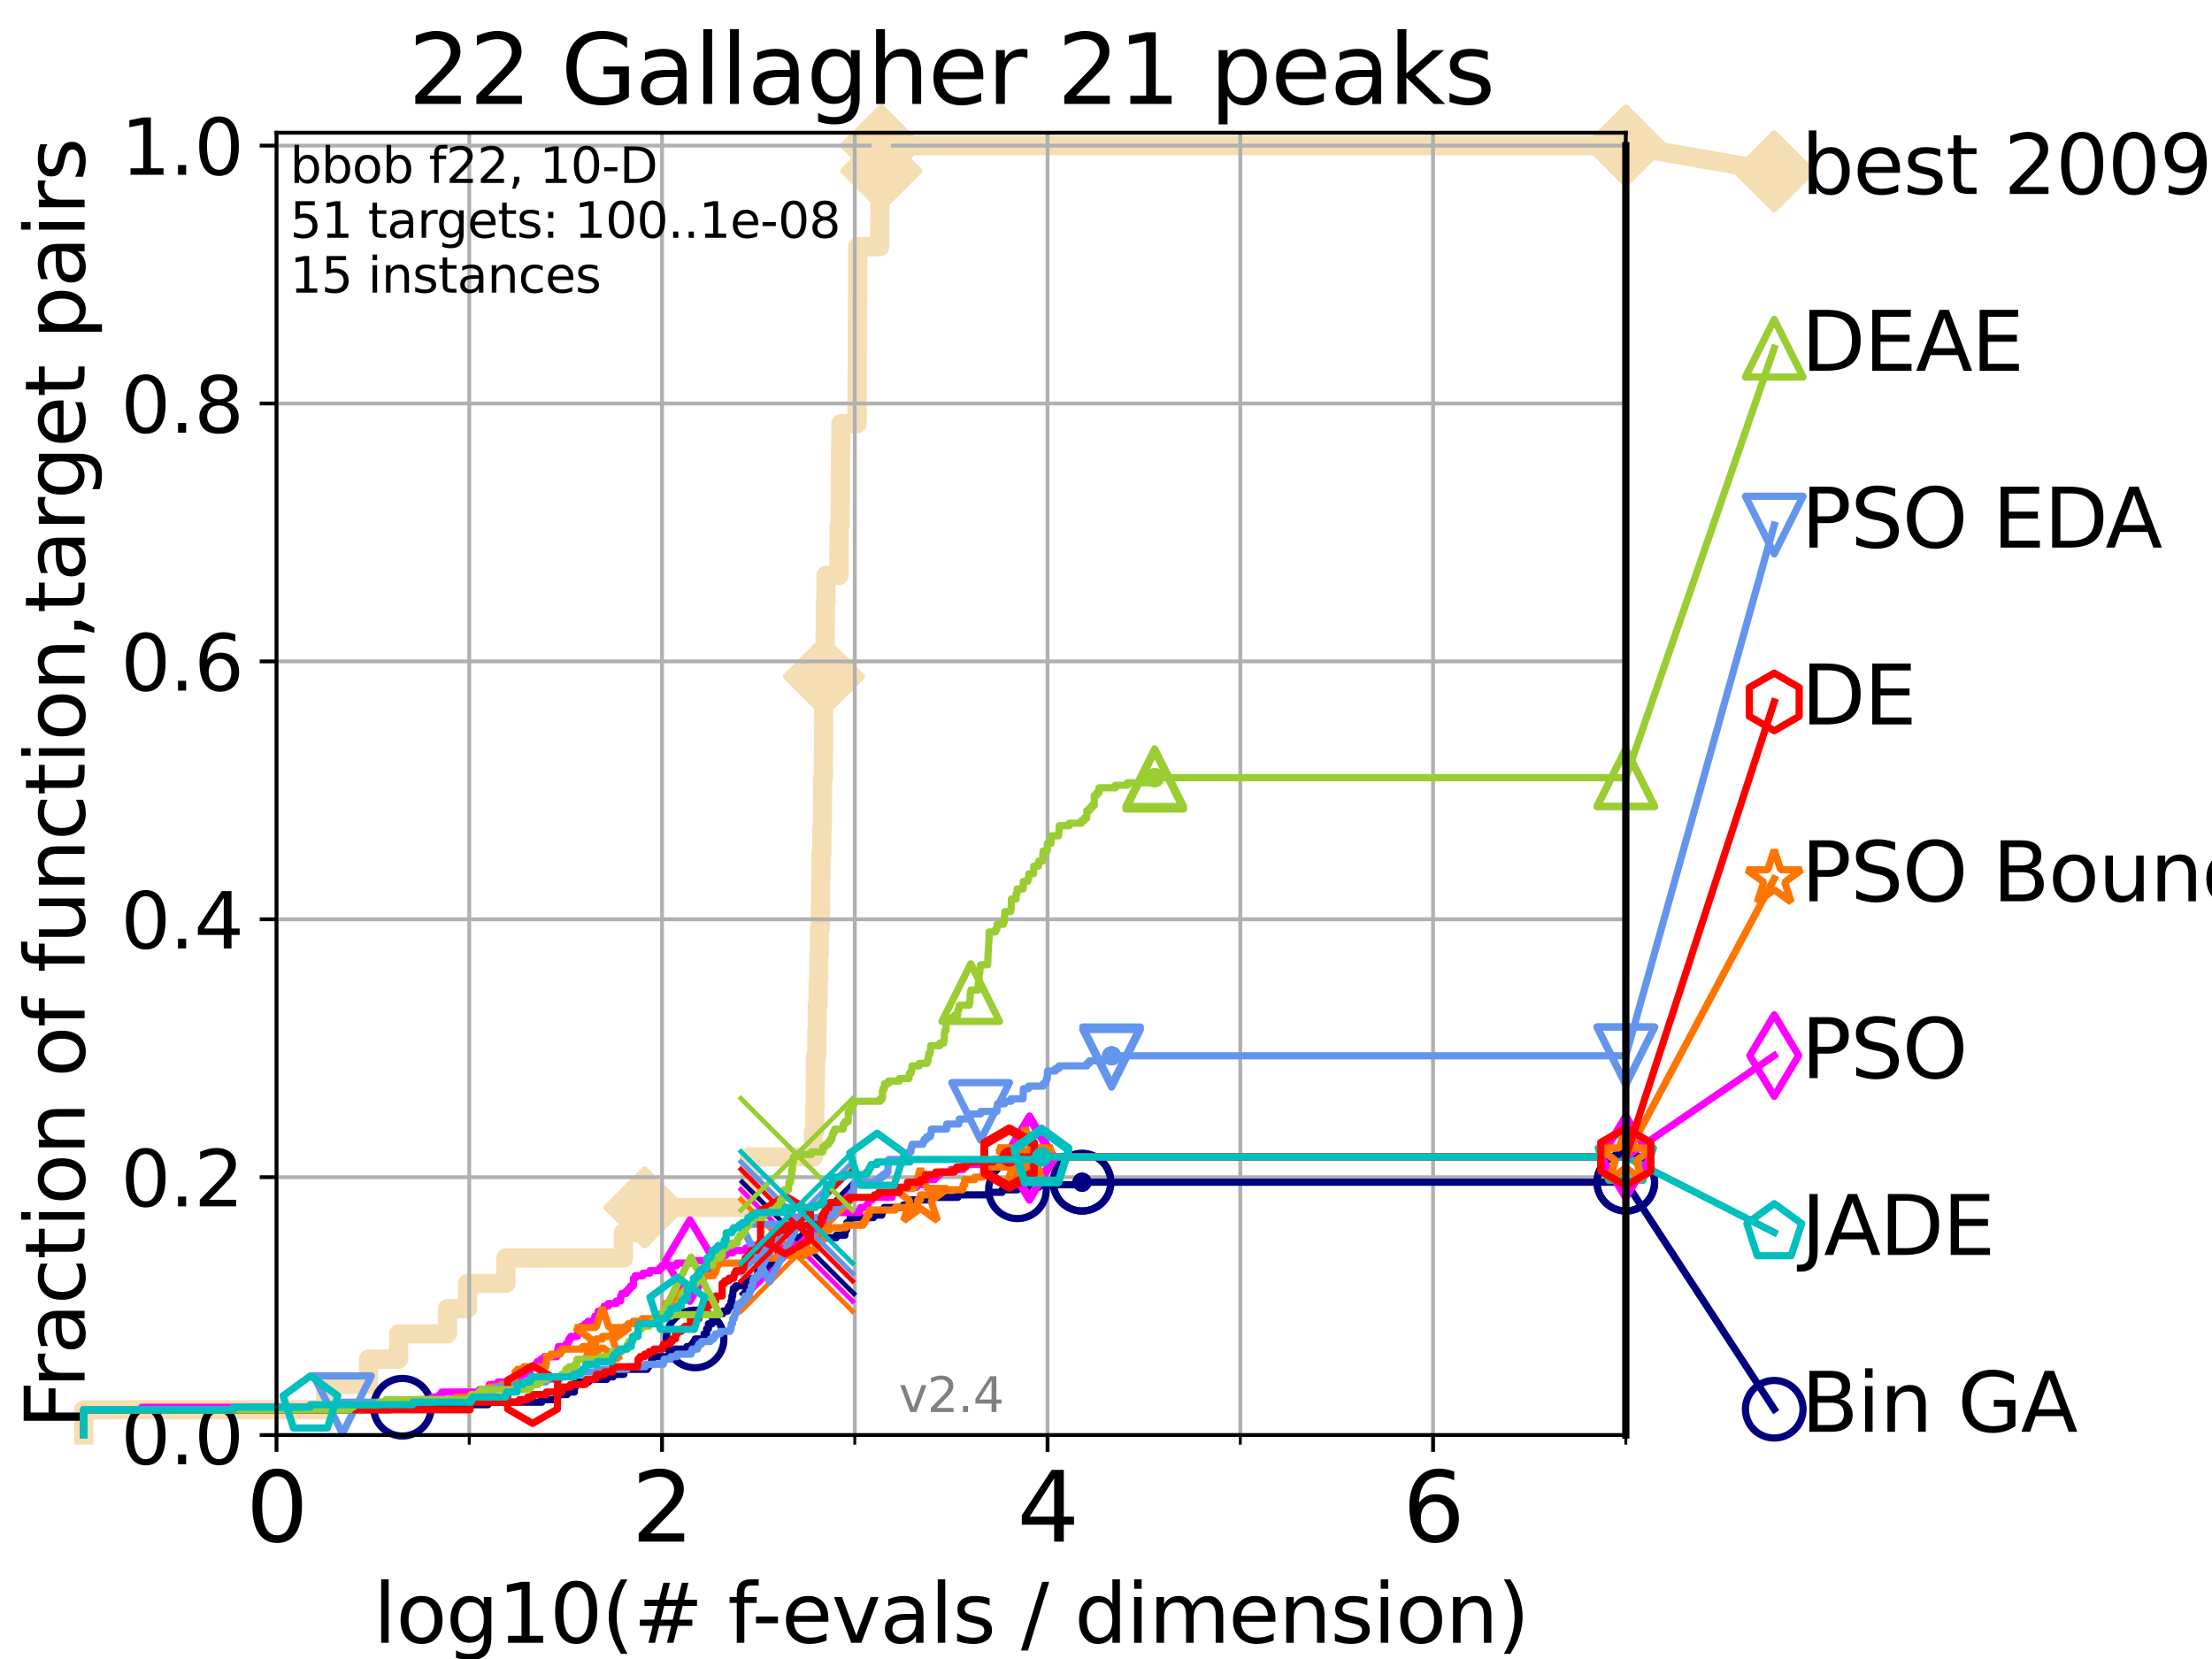 <?xml version="1.0" encoding="utf-8" standalone="no"?>
<!DOCTYPE svg PUBLIC "-//W3C//DTD SVG 1.1//EN"
  "http://www.w3.org/Graphics/SVG/1.1/DTD/svg11.dtd">
<svg height="345.6pt" version="1.1" viewBox="0 0 460.8 345.6" width="460.8pt" xmlns="http://www.w3.org/2000/svg" xmlns:xlink="http://www.w3.org/1999/xlink">
 <defs>
  <style type="text/css">*{stroke-linecap:butt;stroke-linejoin:round;}</style>
 </defs>
 <g id="figure_1">
  <g id="patch_1">
   <path d="M 0 345.6 
L 460.8 345.6 
L 460.8 0 
L 0 0 
z
" style="fill:#ffffff;"/>
  </g>
  <g id="axes_1">
   <g id="patch_2">
    <path d="M 57.6 298.944 
L 338.688 298.944 
L 338.688 27.648 
L 57.6 27.648 
z
" style="fill:#ffffff;"/>
   </g>
   <g id="line2d_1">
    <path d="M 17.445 298.944 
L 17.445 293.677 
L 67.851 293.677 
L 67.851 288.41 
L 76.759 288.41 
L 76.759 283.143 
L 83.037 283.143 
L 83.037 277.877 
L 93.197 277.877 
L 93.197 272.61 
L 97.403 272.61 
L 97.403 267.343 
L 105.398 267.343 
L 105.398 262.076 
L 129.881 262.076 
L 129.881 256.809 
L 134.279 256.809 
L 134.279 251.542 
L 156.04 251.542 
L 156.04 246.275 
L 156.108 246.275 
L 156.108 241.009 
L 169.443 241.009 
L 169.443 235.742 
L 169.724 235.742 
L 169.724 230.475 
L 169.831 230.475 
L 169.831 225.208 
L 169.878 225.208 
L 169.878 219.941 
L 170.155 219.941 
L 170.155 214.674 
L 170.248 214.674 
L 170.248 209.407 
L 170.433 209.407 
L 170.433 204.141 
L 170.559 204.141 
L 170.559 198.874 
L 170.671 198.874 
L 170.671 193.607 
L 170.873 193.607 
L 170.873 188.34 
L 170.952 188.34 
L 170.952 183.073 
L 170.991 183.073 
L 170.991 177.806 
L 171.196 177.806 
L 171.196 172.539 
L 171.31 172.539 
L 171.31 167.272 
L 171.335 167.272 
L 171.335 162.006 
L 171.534 162.006 
L 171.534 156.739 
L 171.56 156.739 
L 171.56 151.472 
L 171.578 151.472 
L 171.578 146.205 
L 171.62 146.205 
L 171.62 140.938 
L 171.656 140.938 
L 171.656 135.671 
L 171.891 135.671 
L 171.891 130.404 
L 171.921 130.404 
L 171.921 125.138 
L 172.066 125.138 
L 172.066 119.871 
L 174.789 119.871 
L 174.789 114.604 
L 174.808 114.604 
L 174.808 109.337 
L 175.007 109.337 
L 175.007 104.07 
L 175.059 104.07 
L 175.059 98.803 
L 175.082 98.803 
L 175.082 93.536 
L 175.175 93.536 
L 175.175 88.27 
L 178.534 88.27 
L 178.534 83.003 
L 178.548 83.003 
L 178.548 77.736 
L 178.578 77.736 
L 178.578 72.469 
L 178.597 72.469 
L 178.597 67.202 
L 178.624 67.202 
L 178.624 61.935 
L 178.668 61.935 
L 178.668 56.668 
L 178.68 56.668 
L 178.68 51.402 
L 183.266 51.402 
L 183.266 46.135 
L 183.31 46.135 
L 183.31 40.868 
L 183.341 40.868 
L 183.341 35.601 
L 183.573 35.601 
L 183.573 30.334 
L 338.688 30.334 
" style="fill:none;stroke:#f5deb3;stroke-linecap:square;stroke-width:4;"/>
   </g>
   <g id="line2d_2">
    <defs>
     <path d="M 0 7.778 
L 7.778 0 
L 0 -7.778 
L -7.778 0 
z
" id="m13664fa2e5" style="stroke:#f5deb3;stroke-linejoin:miter;stroke-width:1.5;"/>
    </defs>
    <g>
     <use style="fill:#f5deb3;stroke:#f5deb3;stroke-linejoin:miter;stroke-width:1.5;" x="134.279" xlink:href="#m13664fa2e5" y="251.542"/>
     <use style="fill:#f5deb3;stroke:#f5deb3;stroke-linejoin:miter;stroke-width:1.5;" x="171.656" xlink:href="#m13664fa2e5" y="140.938"/>
     <use style="fill:#f5deb3;stroke:#f5deb3;stroke-linejoin:miter;stroke-width:1.5;" x="183.573" xlink:href="#m13664fa2e5" y="35.601"/>
     <use style="fill:#f5deb3;stroke:#f5deb3;stroke-linejoin:miter;stroke-width:1.5;" x="183.573" xlink:href="#m13664fa2e5" y="30.334"/>
     <use style="fill:#f5deb3;stroke:#f5deb3;stroke-linejoin:miter;stroke-width:1.5;" x="183.573" xlink:href="#m13664fa2e5" y="30.334"/>
     <use style="fill:#f5deb3;stroke:#f5deb3;stroke-linejoin:miter;stroke-width:1.5;" x="338.688" xlink:href="#m13664fa2e5" y="30.334"/>
    </g>
   </g>
   <g id="line2d_3">
    <path style="fill:none;stroke:#f5deb3;stroke-linecap:square;stroke-width:4;"/>
    <g/>
   </g>
   <g id="line2d_4">
    <path d="M 338.688 30.334 
L 369.608 35.706 
" style="fill:none;stroke:#f5deb3;stroke-linecap:square;stroke-width:4;"/>
    <g>
     <use style="fill:#f5deb3;stroke:#f5deb3;stroke-linejoin:miter;stroke-width:1.5;" x="338.688" xlink:href="#m13664fa2e5" y="30.334"/>
     <use style="fill:#f5deb3;stroke:#f5deb3;stroke-linejoin:miter;stroke-width:1.5;" x="369.608" xlink:href="#m13664fa2e5" y="35.706"/>
    </g>
   </g>
   <g id="matplotlib.axis_1">
    <g id="xtick_1">
     <g id="line2d_5">
      <path clip-path="url(#pb2ad803194)" d="M 57.6 298.944 
L 57.6 27.648 
" style="fill:none;stroke:#b0b0b0;stroke-linecap:square;stroke-width:0.8;"/>
     </g>
     <g id="line2d_6">
      <defs>
       <path d="M 0 0 
L 0 3.5 
" id="m66c7257709" style="stroke:#000000;stroke-width:0.8;"/>
      </defs>
      <g>
       <use style="stroke:#000000;stroke-width:0.8;" x="57.6" xlink:href="#m66c7257709" y="298.944"/>
      </g>
     </g>
     <g id="text_1">
      <!-- 0 -->
      <g transform="translate(51.237 321.141)scale(0.2 -0.2)">
       <defs>
        <path d="M 2034 4250 
Q 1547 4250 1301 3770 
Q 1056 3291 1056 2328 
Q 1056 1369 1301 889 
Q 1547 409 2034 409 
Q 2525 409 2770 889 
Q 3016 1369 3016 2328 
Q 3016 3291 2770 3770 
Q 2525 4250 2034 4250 
z
M 2034 4750 
Q 2819 4750 3233 4129 
Q 3647 3509 3647 2328 
Q 3647 1150 3233 529 
Q 2819 -91 2034 -91 
Q 1250 -91 836 529 
Q 422 1150 422 2328 
Q 422 3509 836 4129 
Q 1250 4750 2034 4750 
z
" id="DejaVuSans-30" transform="scale(0.016)"/>
       </defs>
       <use xlink:href="#DejaVuSans-30"/>
      </g>
     </g>
    </g>
    <g id="xtick_2">
     <g id="line2d_7">
      <path clip-path="url(#pb2ad803194)" d="M 137.911 298.944 
L 137.911 27.648 
" style="fill:none;stroke:#b0b0b0;stroke-linecap:square;stroke-width:0.8;"/>
     </g>
     <g id="line2d_8">
      <g>
       <use style="stroke:#000000;stroke-width:0.8;" x="137.911" xlink:href="#m66c7257709" y="298.944"/>
      </g>
     </g>
     <g id="text_2">
      <!-- 2 -->
      <g transform="translate(131.548 321.141)scale(0.2 -0.2)">
       <defs>
        <path d="M 1228 531 
L 3431 531 
L 3431 0 
L 469 0 
L 469 531 
Q 828 903 1448 1529 
Q 2069 2156 2228 2338 
Q 2531 2678 2651 2914 
Q 2772 3150 2772 3378 
Q 2772 3750 2511 3984 
Q 2250 4219 1831 4219 
Q 1534 4219 1204 4116 
Q 875 4013 500 3803 
L 500 4441 
Q 881 4594 1212 4672 
Q 1544 4750 1819 4750 
Q 2544 4750 2975 4387 
Q 3406 4025 3406 3419 
Q 3406 3131 3298 2873 
Q 3191 2616 2906 2266 
Q 2828 2175 2409 1742 
Q 1991 1309 1228 531 
z
" id="DejaVuSans-32" transform="scale(0.016)"/>
       </defs>
       <use xlink:href="#DejaVuSans-32"/>
      </g>
     </g>
    </g>
    <g id="xtick_3">
     <g id="line2d_9">
      <path clip-path="url(#pb2ad803194)" d="M 218.222 298.944 
L 218.222 27.648 
" style="fill:none;stroke:#b0b0b0;stroke-linecap:square;stroke-width:0.8;"/>
     </g>
     <g id="line2d_10">
      <g>
       <use style="stroke:#000000;stroke-width:0.8;" x="218.222" xlink:href="#m66c7257709" y="298.944"/>
      </g>
     </g>
     <g id="text_3">
      <!-- 4 -->
      <g transform="translate(211.859 321.141)scale(0.2 -0.2)">
       <defs>
        <path d="M 2419 4116 
L 825 1625 
L 2419 1625 
L 2419 4116 
z
M 2253 4666 
L 3047 4666 
L 3047 1625 
L 3713 1625 
L 3713 1100 
L 3047 1100 
L 3047 0 
L 2419 0 
L 2419 1100 
L 313 1100 
L 313 1709 
L 2253 4666 
z
" id="DejaVuSans-34" transform="scale(0.016)"/>
       </defs>
       <use xlink:href="#DejaVuSans-34"/>
      </g>
     </g>
    </g>
    <g id="xtick_4">
     <g id="line2d_11">
      <path clip-path="url(#pb2ad803194)" d="M 298.533 298.944 
L 298.533 27.648 
" style="fill:none;stroke:#b0b0b0;stroke-linecap:square;stroke-width:0.8;"/>
     </g>
     <g id="line2d_12">
      <g>
       <use style="stroke:#000000;stroke-width:0.8;" x="298.533" xlink:href="#m66c7257709" y="298.944"/>
      </g>
     </g>
     <g id="text_4">
      <!-- 6 -->
      <g transform="translate(292.17 321.141)scale(0.2 -0.2)">
       <defs>
        <path d="M 2113 2584 
Q 1688 2584 1439 2293 
Q 1191 2003 1191 1497 
Q 1191 994 1439 701 
Q 1688 409 2113 409 
Q 2538 409 2786 701 
Q 3034 994 3034 1497 
Q 3034 2003 2786 2293 
Q 2538 2584 2113 2584 
z
M 3366 4563 
L 3366 3988 
Q 3128 4100 2886 4159 
Q 2644 4219 2406 4219 
Q 1781 4219 1451 3797 
Q 1122 3375 1075 2522 
Q 1259 2794 1537 2939 
Q 1816 3084 2150 3084 
Q 2853 3084 3261 2657 
Q 3669 2231 3669 1497 
Q 3669 778 3244 343 
Q 2819 -91 2113 -91 
Q 1303 -91 875 529 
Q 447 1150 447 2328 
Q 447 3434 972 4092 
Q 1497 4750 2381 4750 
Q 2619 4750 2861 4703 
Q 3103 4656 3366 4563 
z
" id="DejaVuSans-36" transform="scale(0.016)"/>
       </defs>
       <use xlink:href="#DejaVuSans-36"/>
      </g>
     </g>
    </g>
    <g id="xtick_5">
     <g id="line2d_13">
      <path clip-path="url(#pb2ad803194)" d="M 97.755 298.944 
L 97.755 27.648 
" style="fill:none;stroke:#b0b0b0;stroke-linecap:square;stroke-width:0.8;"/>
     </g>
     <g id="line2d_14">
      <defs>
       <path d="M 0 0 
L 0 2 
" id="m6e7c446480" style="stroke:#000000;stroke-width:0.6;"/>
      </defs>
      <g>
       <use style="stroke:#000000;stroke-width:0.6;" x="97.755" xlink:href="#m6e7c446480" y="298.944"/>
      </g>
     </g>
    </g>
    <g id="xtick_6">
     <g id="line2d_15">
      <path clip-path="url(#pb2ad803194)" d="M 178.066 298.944 
L 178.066 27.648 
" style="fill:none;stroke:#b0b0b0;stroke-linecap:square;stroke-width:0.8;"/>
     </g>
     <g id="line2d_16">
      <g>
       <use style="stroke:#000000;stroke-width:0.6;" x="178.066" xlink:href="#m6e7c446480" y="298.944"/>
      </g>
     </g>
    </g>
    <g id="xtick_7">
     <g id="line2d_17">
      <path clip-path="url(#pb2ad803194)" d="M 258.377 298.944 
L 258.377 27.648 
" style="fill:none;stroke:#b0b0b0;stroke-linecap:square;stroke-width:0.8;"/>
     </g>
     <g id="line2d_18">
      <g>
       <use style="stroke:#000000;stroke-width:0.6;" x="258.377" xlink:href="#m6e7c446480" y="298.944"/>
      </g>
     </g>
    </g>
    <g id="xtick_8">
     <g id="line2d_19">
      <path clip-path="url(#pb2ad803194)" d="M 338.688 298.944 
L 338.688 27.648 
" style="fill:none;stroke:#b0b0b0;stroke-linecap:square;stroke-width:0.8;"/>
     </g>
     <g id="line2d_20">
      <g>
       <use style="stroke:#000000;stroke-width:0.6;" x="338.688" xlink:href="#m6e7c446480" y="298.944"/>
      </g>
     </g>
    </g>
    <g id="text_5">
     <!-- log10(# f-evals / dimension) -->
     <g transform="translate(77.764 342.218)scale(0.17 -0.17)">
      <defs>
       <path d="M 603 4863 
L 1178 4863 
L 1178 0 
L 603 0 
L 603 4863 
z
" id="DejaVuSans-6c" transform="scale(0.016)"/>
       <path d="M 1959 3097 
Q 1497 3097 1228 2736 
Q 959 2375 959 1747 
Q 959 1119 1226 758 
Q 1494 397 1959 397 
Q 2419 397 2687 759 
Q 2956 1122 2956 1747 
Q 2956 2369 2687 2733 
Q 2419 3097 1959 3097 
z
M 1959 3584 
Q 2709 3584 3137 3096 
Q 3566 2609 3566 1747 
Q 3566 888 3137 398 
Q 2709 -91 1959 -91 
Q 1206 -91 779 398 
Q 353 888 353 1747 
Q 353 2609 779 3096 
Q 1206 3584 1959 3584 
z
" id="DejaVuSans-6f" transform="scale(0.016)"/>
       <path d="M 2906 1791 
Q 2906 2416 2648 2759 
Q 2391 3103 1925 3103 
Q 1463 3103 1205 2759 
Q 947 2416 947 1791 
Q 947 1169 1205 825 
Q 1463 481 1925 481 
Q 2391 481 2648 825 
Q 2906 1169 2906 1791 
z
M 3481 434 
Q 3481 -459 3084 -895 
Q 2688 -1331 1869 -1331 
Q 1566 -1331 1297 -1286 
Q 1028 -1241 775 -1147 
L 775 -588 
Q 1028 -725 1275 -790 
Q 1522 -856 1778 -856 
Q 2344 -856 2625 -561 
Q 2906 -266 2906 331 
L 2906 616 
Q 2728 306 2450 153 
Q 2172 0 1784 0 
Q 1141 0 747 490 
Q 353 981 353 1791 
Q 353 2603 747 3093 
Q 1141 3584 1784 3584 
Q 2172 3584 2450 3431 
Q 2728 3278 2906 2969 
L 2906 3500 
L 3481 3500 
L 3481 434 
z
" id="DejaVuSans-67" transform="scale(0.016)"/>
       <path d="M 794 531 
L 1825 531 
L 1825 4091 
L 703 3866 
L 703 4441 
L 1819 4666 
L 2450 4666 
L 2450 531 
L 3481 531 
L 3481 0 
L 794 0 
L 794 531 
z
" id="DejaVuSans-31" transform="scale(0.016)"/>
       <path d="M 1984 4856 
Q 1566 4138 1362 3434 
Q 1159 2731 1159 2009 
Q 1159 1288 1364 580 
Q 1569 -128 1984 -844 
L 1484 -844 
Q 1016 -109 783 600 
Q 550 1309 550 2009 
Q 550 2706 781 3412 
Q 1013 4119 1484 4856 
L 1984 4856 
z
" id="DejaVuSans-28" transform="scale(0.016)"/>
       <path d="M 3272 2816 
L 2363 2816 
L 2100 1772 
L 3016 1772 
L 3272 2816 
z
M 2803 4594 
L 2478 3297 
L 3391 3297 
L 3719 4594 
L 4219 4594 
L 3897 3297 
L 4872 3297 
L 4872 2816 
L 3775 2816 
L 3519 1772 
L 4513 1772 
L 4513 1294 
L 3397 1294 
L 3072 0 
L 2572 0 
L 2894 1294 
L 1978 1294 
L 1656 0 
L 1153 0 
L 1478 1294 
L 494 1294 
L 494 1772 
L 1594 1772 
L 1856 2816 
L 850 2816 
L 850 3297 
L 1978 3297 
L 2297 4594 
L 2803 4594 
z
" id="DejaVuSans-23" transform="scale(0.016)"/>
       <path id="DejaVuSans-20" transform="scale(0.016)"/>
       <path d="M 2375 4863 
L 2375 4384 
L 1825 4384 
Q 1516 4384 1395 4259 
Q 1275 4134 1275 3809 
L 1275 3500 
L 2222 3500 
L 2222 3053 
L 1275 3053 
L 1275 0 
L 697 0 
L 697 3053 
L 147 3053 
L 147 3500 
L 697 3500 
L 697 3744 
Q 697 4328 969 4595 
Q 1241 4863 1831 4863 
L 2375 4863 
z
" id="DejaVuSans-66" transform="scale(0.016)"/>
       <path d="M 313 2009 
L 1997 2009 
L 1997 1497 
L 313 1497 
L 313 2009 
z
" id="DejaVuSans-2d" transform="scale(0.016)"/>
       <path d="M 3597 1894 
L 3597 1613 
L 953 1613 
Q 991 1019 1311 708 
Q 1631 397 2203 397 
Q 2534 397 2845 478 
Q 3156 559 3463 722 
L 3463 178 
Q 3153 47 2828 -22 
Q 2503 -91 2169 -91 
Q 1331 -91 842 396 
Q 353 884 353 1716 
Q 353 2575 817 3079 
Q 1281 3584 2069 3584 
Q 2775 3584 3186 3129 
Q 3597 2675 3597 1894 
z
M 3022 2063 
Q 3016 2534 2758 2815 
Q 2500 3097 2075 3097 
Q 1594 3097 1305 2825 
Q 1016 2553 972 2059 
L 3022 2063 
z
" id="DejaVuSans-65" transform="scale(0.016)"/>
       <path d="M 191 3500 
L 800 3500 
L 1894 563 
L 2988 3500 
L 3597 3500 
L 2284 0 
L 1503 0 
L 191 3500 
z
" id="DejaVuSans-76" transform="scale(0.016)"/>
       <path d="M 2194 1759 
Q 1497 1759 1228 1600 
Q 959 1441 959 1056 
Q 959 750 1161 570 
Q 1363 391 1709 391 
Q 2188 391 2477 730 
Q 2766 1069 2766 1631 
L 2766 1759 
L 2194 1759 
z
M 3341 1997 
L 3341 0 
L 2766 0 
L 2766 531 
Q 2569 213 2275 61 
Q 1981 -91 1556 -91 
Q 1019 -91 701 211 
Q 384 513 384 1019 
Q 384 1609 779 1909 
Q 1175 2209 1959 2209 
L 2766 2209 
L 2766 2266 
Q 2766 2663 2505 2880 
Q 2244 3097 1772 3097 
Q 1472 3097 1187 3025 
Q 903 2953 641 2809 
L 641 3341 
Q 956 3463 1253 3523 
Q 1550 3584 1831 3584 
Q 2591 3584 2966 3190 
Q 3341 2797 3341 1997 
z
" id="DejaVuSans-61" transform="scale(0.016)"/>
       <path d="M 2834 3397 
L 2834 2853 
Q 2591 2978 2328 3040 
Q 2066 3103 1784 3103 
Q 1356 3103 1142 2972 
Q 928 2841 928 2578 
Q 928 2378 1081 2264 
Q 1234 2150 1697 2047 
L 1894 2003 
Q 2506 1872 2764 1633 
Q 3022 1394 3022 966 
Q 3022 478 2636 193 
Q 2250 -91 1575 -91 
Q 1294 -91 989 -36 
Q 684 19 347 128 
L 347 722 
Q 666 556 975 473 
Q 1284 391 1588 391 
Q 1994 391 2212 530 
Q 2431 669 2431 922 
Q 2431 1156 2273 1281 
Q 2116 1406 1581 1522 
L 1381 1569 
Q 847 1681 609 1914 
Q 372 2147 372 2553 
Q 372 3047 722 3315 
Q 1072 3584 1716 3584 
Q 2034 3584 2315 3537 
Q 2597 3491 2834 3397 
z
" id="DejaVuSans-73" transform="scale(0.016)"/>
       <path d="M 1625 4666 
L 2156 4666 
L 531 -594 
L 0 -594 
L 1625 4666 
z
" id="DejaVuSans-2f" transform="scale(0.016)"/>
       <path d="M 2906 2969 
L 2906 4863 
L 3481 4863 
L 3481 0 
L 2906 0 
L 2906 525 
Q 2725 213 2448 61 
Q 2172 -91 1784 -91 
Q 1150 -91 751 415 
Q 353 922 353 1747 
Q 353 2572 751 3078 
Q 1150 3584 1784 3584 
Q 2172 3584 2448 3432 
Q 2725 3281 2906 2969 
z
M 947 1747 
Q 947 1113 1208 752 
Q 1469 391 1925 391 
Q 2381 391 2643 752 
Q 2906 1113 2906 1747 
Q 2906 2381 2643 2742 
Q 2381 3103 1925 3103 
Q 1469 3103 1208 2742 
Q 947 2381 947 1747 
z
" id="DejaVuSans-64" transform="scale(0.016)"/>
       <path d="M 603 3500 
L 1178 3500 
L 1178 0 
L 603 0 
L 603 3500 
z
M 603 4863 
L 1178 4863 
L 1178 4134 
L 603 4134 
L 603 4863 
z
" id="DejaVuSans-69" transform="scale(0.016)"/>
       <path d="M 3328 2828 
Q 3544 3216 3844 3400 
Q 4144 3584 4550 3584 
Q 5097 3584 5394 3201 
Q 5691 2819 5691 2113 
L 5691 0 
L 5113 0 
L 5113 2094 
Q 5113 2597 4934 2840 
Q 4756 3084 4391 3084 
Q 3944 3084 3684 2787 
Q 3425 2491 3425 1978 
L 3425 0 
L 2847 0 
L 2847 2094 
Q 2847 2600 2669 2842 
Q 2491 3084 2119 3084 
Q 1678 3084 1418 2786 
Q 1159 2488 1159 1978 
L 1159 0 
L 581 0 
L 581 3500 
L 1159 3500 
L 1159 2956 
Q 1356 3278 1631 3431 
Q 1906 3584 2284 3584 
Q 2666 3584 2933 3390 
Q 3200 3197 3328 2828 
z
" id="DejaVuSans-6d" transform="scale(0.016)"/>
       <path d="M 3513 2113 
L 3513 0 
L 2938 0 
L 2938 2094 
Q 2938 2591 2744 2837 
Q 2550 3084 2163 3084 
Q 1697 3084 1428 2787 
Q 1159 2491 1159 1978 
L 1159 0 
L 581 0 
L 581 3500 
L 1159 3500 
L 1159 2956 
Q 1366 3272 1645 3428 
Q 1925 3584 2291 3584 
Q 2894 3584 3203 3211 
Q 3513 2838 3513 2113 
z
" id="DejaVuSans-6e" transform="scale(0.016)"/>
       <path d="M 513 4856 
L 1013 4856 
Q 1481 4119 1714 3412 
Q 1947 2706 1947 2009 
Q 1947 1309 1714 600 
Q 1481 -109 1013 -844 
L 513 -844 
Q 928 -128 1133 580 
Q 1338 1288 1338 2009 
Q 1338 2731 1133 3434 
Q 928 4138 513 4856 
z
" id="DejaVuSans-29" transform="scale(0.016)"/>
      </defs>
      <use xlink:href="#DejaVuSans-6c"/>
      <use x="27.783" xlink:href="#DejaVuSans-6f"/>
      <use x="88.965" xlink:href="#DejaVuSans-67"/>
      <use x="152.441" xlink:href="#DejaVuSans-31"/>
      <use x="216.064" xlink:href="#DejaVuSans-30"/>
      <use x="279.688" xlink:href="#DejaVuSans-28"/>
      <use x="318.701" xlink:href="#DejaVuSans-23"/>
      <use x="402.49" xlink:href="#DejaVuSans-20"/>
      <use x="434.277" xlink:href="#DejaVuSans-66"/>
      <use x="463.982" xlink:href="#DejaVuSans-2d"/>
      <use x="500.066" xlink:href="#DejaVuSans-65"/>
      <use x="561.59" xlink:href="#DejaVuSans-76"/>
      <use x="620.77" xlink:href="#DejaVuSans-61"/>
      <use x="682.049" xlink:href="#DejaVuSans-6c"/>
      <use x="709.832" xlink:href="#DejaVuSans-73"/>
      <use x="761.932" xlink:href="#DejaVuSans-20"/>
      <use x="793.719" xlink:href="#DejaVuSans-2f"/>
      <use x="827.41" xlink:href="#DejaVuSans-20"/>
      <use x="859.197" xlink:href="#DejaVuSans-64"/>
      <use x="922.674" xlink:href="#DejaVuSans-69"/>
      <use x="950.457" xlink:href="#DejaVuSans-6d"/>
      <use x="1047.869" xlink:href="#DejaVuSans-65"/>
      <use x="1109.393" xlink:href="#DejaVuSans-6e"/>
      <use x="1172.771" xlink:href="#DejaVuSans-73"/>
      <use x="1224.871" xlink:href="#DejaVuSans-69"/>
      <use x="1252.654" xlink:href="#DejaVuSans-6f"/>
      <use x="1313.836" xlink:href="#DejaVuSans-6e"/>
      <use x="1377.215" xlink:href="#DejaVuSans-29"/>
     </g>
    </g>
   </g>
   <g id="matplotlib.axis_2">
    <g id="ytick_1">
     <g id="line2d_21">
      <path clip-path="url(#pb2ad803194)" d="M 57.6 298.944 
L 338.688 298.944 
" style="fill:none;stroke:#b0b0b0;stroke-linecap:square;stroke-width:0.8;"/>
     </g>
     <g id="line2d_22">
      <defs>
       <path d="M 0 0 
L -3.5 0 
" id="m10534d6a2e" style="stroke:#000000;stroke-width:0.8;"/>
      </defs>
      <g>
       <use style="stroke:#000000;stroke-width:0.8;" x="57.6" xlink:href="#m10534d6a2e" y="298.944"/>
      </g>
     </g>
     <g id="text_6">
      <!-- 0.0 -->
      <g transform="translate(25.155 305.023)scale(0.16 -0.16)">
       <defs>
        <path d="M 684 794 
L 1344 794 
L 1344 0 
L 684 0 
L 684 794 
z
" id="DejaVuSans-2e" transform="scale(0.016)"/>
       </defs>
       <use xlink:href="#DejaVuSans-30"/>
       <use x="63.623" xlink:href="#DejaVuSans-2e"/>
       <use x="95.41" xlink:href="#DejaVuSans-30"/>
      </g>
     </g>
    </g>
    <g id="ytick_2">
     <g id="line2d_23">
      <path clip-path="url(#pb2ad803194)" d="M 57.6 245.222 
L 338.688 245.222 
" style="fill:none;stroke:#b0b0b0;stroke-linecap:square;stroke-width:0.8;"/>
     </g>
     <g id="line2d_24">
      <g>
       <use style="stroke:#000000;stroke-width:0.8;" x="57.6" xlink:href="#m10534d6a2e" y="245.222"/>
      </g>
     </g>
     <g id="text_7">
      <!-- 0.2 -->
      <g transform="translate(25.155 251.301)scale(0.16 -0.16)">
       <use xlink:href="#DejaVuSans-30"/>
       <use x="63.623" xlink:href="#DejaVuSans-2e"/>
       <use x="95.41" xlink:href="#DejaVuSans-32"/>
      </g>
     </g>
    </g>
    <g id="ytick_3">
     <g id="line2d_25">
      <path clip-path="url(#pb2ad803194)" d="M 57.6 191.5 
L 338.688 191.5 
" style="fill:none;stroke:#b0b0b0;stroke-linecap:square;stroke-width:0.8;"/>
     </g>
     <g id="line2d_26">
      <g>
       <use style="stroke:#000000;stroke-width:0.8;" x="57.6" xlink:href="#m10534d6a2e" y="191.5"/>
      </g>
     </g>
     <g id="text_8">
      <!-- 0.4 -->
      <g transform="translate(25.155 197.579)scale(0.16 -0.16)">
       <use xlink:href="#DejaVuSans-30"/>
       <use x="63.623" xlink:href="#DejaVuSans-2e"/>
       <use x="95.41" xlink:href="#DejaVuSans-34"/>
      </g>
     </g>
    </g>
    <g id="ytick_4">
     <g id="line2d_27">
      <path clip-path="url(#pb2ad803194)" d="M 57.6 137.778 
L 338.688 137.778 
" style="fill:none;stroke:#b0b0b0;stroke-linecap:square;stroke-width:0.8;"/>
     </g>
     <g id="line2d_28">
      <g>
       <use style="stroke:#000000;stroke-width:0.8;" x="57.6" xlink:href="#m10534d6a2e" y="137.778"/>
      </g>
     </g>
     <g id="text_9">
      <!-- 0.6 -->
      <g transform="translate(25.155 143.857)scale(0.16 -0.16)">
       <use xlink:href="#DejaVuSans-30"/>
       <use x="63.623" xlink:href="#DejaVuSans-2e"/>
       <use x="95.41" xlink:href="#DejaVuSans-36"/>
      </g>
     </g>
    </g>
    <g id="ytick_5">
     <g id="line2d_29">
      <path clip-path="url(#pb2ad803194)" d="M 57.6 84.056 
L 338.688 84.056 
" style="fill:none;stroke:#b0b0b0;stroke-linecap:square;stroke-width:0.8;"/>
     </g>
     <g id="line2d_30">
      <g>
       <use style="stroke:#000000;stroke-width:0.8;" x="57.6" xlink:href="#m10534d6a2e" y="84.056"/>
      </g>
     </g>
     <g id="text_10">
      <!-- 0.8 -->
      <g transform="translate(25.155 90.135)scale(0.16 -0.16)">
       <defs>
        <path d="M 2034 2216 
Q 1584 2216 1326 1975 
Q 1069 1734 1069 1313 
Q 1069 891 1326 650 
Q 1584 409 2034 409 
Q 2484 409 2743 651 
Q 3003 894 3003 1313 
Q 3003 1734 2745 1975 
Q 2488 2216 2034 2216 
z
M 1403 2484 
Q 997 2584 770 2862 
Q 544 3141 544 3541 
Q 544 4100 942 4425 
Q 1341 4750 2034 4750 
Q 2731 4750 3128 4425 
Q 3525 4100 3525 3541 
Q 3525 3141 3298 2862 
Q 3072 2584 2669 2484 
Q 3125 2378 3379 2068 
Q 3634 1759 3634 1313 
Q 3634 634 3220 271 
Q 2806 -91 2034 -91 
Q 1263 -91 848 271 
Q 434 634 434 1313 
Q 434 1759 690 2068 
Q 947 2378 1403 2484 
z
M 1172 3481 
Q 1172 3119 1398 2916 
Q 1625 2713 2034 2713 
Q 2441 2713 2670 2916 
Q 2900 3119 2900 3481 
Q 2900 3844 2670 4047 
Q 2441 4250 2034 4250 
Q 1625 4250 1398 4047 
Q 1172 3844 1172 3481 
z
" id="DejaVuSans-38" transform="scale(0.016)"/>
       </defs>
       <use xlink:href="#DejaVuSans-30"/>
       <use x="63.623" xlink:href="#DejaVuSans-2e"/>
       <use x="95.41" xlink:href="#DejaVuSans-38"/>
      </g>
     </g>
    </g>
    <g id="ytick_6">
     <g id="line2d_31">
      <path clip-path="url(#pb2ad803194)" d="M 57.6 30.334 
L 338.688 30.334 
" style="fill:none;stroke:#b0b0b0;stroke-linecap:square;stroke-width:0.8;"/>
     </g>
     <g id="line2d_32">
      <g>
       <use style="stroke:#000000;stroke-width:0.8;" x="57.6" xlink:href="#m10534d6a2e" y="30.334"/>
      </g>
     </g>
     <g id="text_11">
      <!-- 1.0 -->
      <g transform="translate(25.155 36.413)scale(0.16 -0.16)">
       <use xlink:href="#DejaVuSans-31"/>
       <use x="63.623" xlink:href="#DejaVuSans-2e"/>
       <use x="95.41" xlink:href="#DejaVuSans-30"/>
      </g>
     </g>
    </g>
    <g id="text_12">
     <!-- Fraction of function,target pairs -->
     <g transform="translate(17.62 297.681)rotate(-90)scale(0.17 -0.17)">
      <defs>
       <path d="M 628 4666 
L 3309 4666 
L 3309 4134 
L 1259 4134 
L 1259 2759 
L 3109 2759 
L 3109 2228 
L 1259 2228 
L 1259 0 
L 628 0 
L 628 4666 
z
" id="DejaVuSans-46" transform="scale(0.016)"/>
       <path d="M 2631 2963 
Q 2534 3019 2420 3045 
Q 2306 3072 2169 3072 
Q 1681 3072 1420 2755 
Q 1159 2438 1159 1844 
L 1159 0 
L 581 0 
L 581 3500 
L 1159 3500 
L 1159 2956 
Q 1341 3275 1631 3429 
Q 1922 3584 2338 3584 
Q 2397 3584 2469 3576 
Q 2541 3569 2628 3553 
L 2631 2963 
z
" id="DejaVuSans-72" transform="scale(0.016)"/>
       <path d="M 3122 3366 
L 3122 2828 
Q 2878 2963 2633 3030 
Q 2388 3097 2138 3097 
Q 1578 3097 1268 2742 
Q 959 2388 959 1747 
Q 959 1106 1268 751 
Q 1578 397 2138 397 
Q 2388 397 2633 464 
Q 2878 531 3122 666 
L 3122 134 
Q 2881 22 2623 -34 
Q 2366 -91 2075 -91 
Q 1284 -91 818 406 
Q 353 903 353 1747 
Q 353 2603 823 3093 
Q 1294 3584 2113 3584 
Q 2378 3584 2631 3529 
Q 2884 3475 3122 3366 
z
" id="DejaVuSans-63" transform="scale(0.016)"/>
       <path d="M 1172 4494 
L 1172 3500 
L 2356 3500 
L 2356 3053 
L 1172 3053 
L 1172 1153 
Q 1172 725 1289 603 
Q 1406 481 1766 481 
L 2356 481 
L 2356 0 
L 1766 0 
Q 1100 0 847 248 
Q 594 497 594 1153 
L 594 3053 
L 172 3053 
L 172 3500 
L 594 3500 
L 594 4494 
L 1172 4494 
z
" id="DejaVuSans-74" transform="scale(0.016)"/>
       <path d="M 544 1381 
L 544 3500 
L 1119 3500 
L 1119 1403 
Q 1119 906 1312 657 
Q 1506 409 1894 409 
Q 2359 409 2629 706 
Q 2900 1003 2900 1516 
L 2900 3500 
L 3475 3500 
L 3475 0 
L 2900 0 
L 2900 538 
Q 2691 219 2414 64 
Q 2138 -91 1772 -91 
Q 1169 -91 856 284 
Q 544 659 544 1381 
z
M 1991 3584 
L 1991 3584 
z
" id="DejaVuSans-75" transform="scale(0.016)"/>
       <path d="M 750 794 
L 1409 794 
L 1409 256 
L 897 -744 
L 494 -744 
L 750 256 
L 750 794 
z
" id="DejaVuSans-2c" transform="scale(0.016)"/>
       <path d="M 1159 525 
L 1159 -1331 
L 581 -1331 
L 581 3500 
L 1159 3500 
L 1159 2969 
Q 1341 3281 1617 3432 
Q 1894 3584 2278 3584 
Q 2916 3584 3314 3078 
Q 3713 2572 3713 1747 
Q 3713 922 3314 415 
Q 2916 -91 2278 -91 
Q 1894 -91 1617 61 
Q 1341 213 1159 525 
z
M 3116 1747 
Q 3116 2381 2855 2742 
Q 2594 3103 2138 3103 
Q 1681 3103 1420 2742 
Q 1159 2381 1159 1747 
Q 1159 1113 1420 752 
Q 1681 391 2138 391 
Q 2594 391 2855 752 
Q 3116 1113 3116 1747 
z
" id="DejaVuSans-70" transform="scale(0.016)"/>
      </defs>
      <use xlink:href="#DejaVuSans-46"/>
      <use x="50.27" xlink:href="#DejaVuSans-72"/>
      <use x="91.383" xlink:href="#DejaVuSans-61"/>
      <use x="152.662" xlink:href="#DejaVuSans-63"/>
      <use x="207.643" xlink:href="#DejaVuSans-74"/>
      <use x="246.852" xlink:href="#DejaVuSans-69"/>
      <use x="274.635" xlink:href="#DejaVuSans-6f"/>
      <use x="335.816" xlink:href="#DejaVuSans-6e"/>
      <use x="399.195" xlink:href="#DejaVuSans-20"/>
      <use x="430.982" xlink:href="#DejaVuSans-6f"/>
      <use x="492.164" xlink:href="#DejaVuSans-66"/>
      <use x="527.369" xlink:href="#DejaVuSans-20"/>
      <use x="559.156" xlink:href="#DejaVuSans-66"/>
      <use x="594.361" xlink:href="#DejaVuSans-75"/>
      <use x="657.74" xlink:href="#DejaVuSans-6e"/>
      <use x="721.119" xlink:href="#DejaVuSans-63"/>
      <use x="776.1" xlink:href="#DejaVuSans-74"/>
      <use x="815.309" xlink:href="#DejaVuSans-69"/>
      <use x="843.092" xlink:href="#DejaVuSans-6f"/>
      <use x="904.273" xlink:href="#DejaVuSans-6e"/>
      <use x="967.652" xlink:href="#DejaVuSans-2c"/>
      <use x="999.439" xlink:href="#DejaVuSans-74"/>
      <use x="1038.648" xlink:href="#DejaVuSans-61"/>
      <use x="1099.928" xlink:href="#DejaVuSans-72"/>
      <use x="1139.291" xlink:href="#DejaVuSans-67"/>
      <use x="1202.768" xlink:href="#DejaVuSans-65"/>
      <use x="1264.291" xlink:href="#DejaVuSans-74"/>
      <use x="1303.5" xlink:href="#DejaVuSans-20"/>
      <use x="1335.287" xlink:href="#DejaVuSans-70"/>
      <use x="1398.764" xlink:href="#DejaVuSans-61"/>
      <use x="1460.043" xlink:href="#DejaVuSans-69"/>
      <use x="1487.826" xlink:href="#DejaVuSans-72"/>
      <use x="1528.939" xlink:href="#DejaVuSans-73"/>
     </g>
    </g>
   </g>
   <g id="line2d_33">
    <defs>
     <path d="M 0 1.5 
C 0.398 1.5 0.779 1.342 1.061 1.061 
C 1.342 0.779 1.5 0.398 1.5 0 
C 1.5 -0.398 1.342 -0.779 1.061 -1.061 
C 0.779 -1.342 0.398 -1.5 0 -1.5 
C -0.398 -1.5 -0.779 -1.342 -1.061 -1.061 
C -1.342 -0.779 -1.5 -0.398 -1.5 0 
C -1.5 0.398 -1.342 0.779 -1.061 1.061 
C -0.779 1.342 -0.398 1.5 0 1.5 
z
" id="mab9f52da73" style="stroke:#f5deb3;"/>
    </defs>
    <g>
     <use style="fill:#f5deb3;stroke:#f5deb3;" x="183.573" xlink:href="#mab9f52da73" y="30.334"/>
     <use style="fill:#f5deb3;stroke:#f5deb3;" x="183.573" xlink:href="#mab9f52da73" y="30.334"/>
    </g>
   </g>
   <g id="line2d_34">
    <defs>
     <path d="M 0 1.5 
C 0.398 1.5 0.779 1.342 1.061 1.061 
C 1.342 0.779 1.5 0.398 1.5 0 
C 1.5 -0.398 1.342 -0.779 1.061 -1.061 
C 0.779 -1.342 0.398 -1.5 0 -1.5 
C -0.398 -1.5 -0.779 -1.342 -1.061 -1.061 
C -1.342 -0.779 -1.5 -0.398 -1.5 0 
C -1.5 0.398 -1.342 0.779 -1.061 1.061 
C -0.779 1.342 -0.398 1.5 0 1.5 
z
" id="m827768d907" style="stroke:#000080;"/>
    </defs>
    <g>
     <use style="fill:#000080;stroke:#000080;" x="225.411" xlink:href="#m827768d907" y="246.275"/>
     <use style="fill:#000080;stroke:#000080;" x="225.411" xlink:href="#m827768d907" y="246.275"/>
    </g>
   </g>
   <g id="line2d_35">
    <path d="M 17.445 298.944 
L 17.445 293.677 
L 81.334 293.677 
L 81.334 293.15 
L 83.83 293.15 
L 83.83 292.624 
L 101.647 292.624 
L 101.647 292.097 
L 112.877 292.097 
L 112.877 291.57 
L 115.959 291.57 
L 115.959 291.044 
L 116.263 291.044 
L 116.263 290.517 
L 118.149 290.517 
L 118.149 289.99 
L 119.652 289.99 
L 119.652 288.937 
L 119.899 288.937 
L 119.899 287.884 
L 122.615 287.884 
L 122.615 287.357 
L 126.406 287.357 
L 126.406 286.83 
L 127.706 286.83 
L 127.706 286.304 
L 129.964 286.304 
L 129.964 285.25 
L 134.829 285.25 
L 134.829 284.723 
L 135.159 284.723 
L 135.159 284.197 
L 135.682 284.197 
L 135.741 283.143 
L 135.879 283.143 
L 135.879 282.617 
L 139.478 282.617 
L 139.478 282.09 
L 139.825 282.09 
L 139.825 281.563 
L 140.604 281.563 
L 140.604 281.037 
L 143.093 281.037 
L 143.093 280.51 
L 144.112 280.51 
L 144.112 279.983 
L 144.511 279.983 
L 144.511 279.457 
L 144.807 279.457 
L 144.807 278.93 
L 146.665 278.93 
L 146.665 277.877 
L 147.195 277.877 
L 147.195 276.823 
L 147.58 276.823 
L 147.58 275.77 
L 148.373 275.77 
L 148.459 274.716 
L 148.573 274.716 
L 148.573 274.19 
L 149.15 274.19 
L 149.15 273.663 
L 150.582 273.663 
L 150.582 273.136 
L 151.558 273.136 
L 151.558 272.61 
L 151.842 272.61 
L 151.842 272.083 
L 152.23 272.083 
L 152.292 271.03 
L 152.474 271.03 
L 152.474 269.976 
L 152.632 269.976 
L 152.7 268.923 
L 152.759 268.923 
L 152.759 268.396 
L 153.236 268.396 
L 153.236 267.87 
L 155.011 267.87 
L 155.109 266.816 
L 156.658 266.816 
L 156.658 266.289 
L 157.687 266.289 
L 157.787 265.236 
L 157.943 265.236 
L 157.943 264.709 
L 158.439 264.709 
L 158.439 264.183 
L 160.196 264.183 
L 160.196 263.656 
L 160.571 263.656 
L 160.571 263.129 
L 161.438 263.129 
L 161.438 262.603 
L 161.894 262.603 
L 161.894 262.076 
L 162.008 262.076 
L 162.008 261.549 
L 162.191 261.549 
L 162.191 261.023 
L 162.407 261.023 
L 162.407 260.496 
L 163.685 260.496 
L 163.685 259.969 
L 163.887 259.969 
L 163.887 259.443 
L 164.399 259.443 
L 164.399 258.916 
L 165.08 258.916 
L 165.08 258.389 
L 165.922 258.389 
L 165.922 257.862 
L 174.188 257.862 
L 174.188 257.336 
L 176.012 257.336 
L 176.093 256.282 
L 176.341 256.282 
L 176.422 254.702 
L 177.098 254.702 
L 177.098 253.649 
L 181.951 253.649 
L 181.951 253.122 
L 183.707 253.122 
L 183.707 252.596 
L 183.89 252.596 
L 183.89 252.069 
L 184.183 252.069 
L 184.183 251.542 
L 188.214 251.542 
L 188.214 251.016 
L 189.297 251.016 
L 189.297 249.962 
L 193.419 249.962 
L 193.419 249.436 
L 199.545 249.436 
L 199.545 248.909 
L 205.957 248.909 
L 205.957 248.382 
L 208.755 248.382 
L 208.755 247.855 
L 211.952 247.855 
L 211.952 247.329 
L 216.405 247.329 
L 216.405 246.802 
L 225.411 246.802 
L 225.411 246.275 
L 338.688 246.275 
L 338.688 246.275 
" style="fill:none;stroke:#000080;stroke-linecap:square;stroke-width:1.5;"/>
   </g>
   <g id="line2d_36">
    <defs>
     <path d="M 0 6 
C 1.591 6 3.117 5.368 4.243 4.243 
C 5.368 3.117 6 1.591 6 0 
C 6 -1.591 5.368 -3.117 4.243 -4.243 
C 3.117 -5.368 1.591 -6 0 -6 
C -1.591 -6 -3.117 -5.368 -4.243 -4.243 
C -5.368 -3.117 -6 -1.591 -6 0 
C -6 1.591 -5.368 3.117 -4.243 4.243 
C -3.117 5.368 -1.591 6 0 6 
z
" id="mec5edb0d8f" style="stroke:#000080;stroke-width:1.5;"/>
    </defs>
    <g>
     <use style="fill-opacity:0;stroke:#000080;stroke-width:1.5;" x="83.83" xlink:href="#mec5edb0d8f" y="293.15"/>
     <use style="fill-opacity:0;stroke:#000080;stroke-width:1.5;" x="144.807" xlink:href="#mec5edb0d8f" y="278.93"/>
     <use style="fill-opacity:0;stroke:#000080;stroke-width:1.5;" x="211.952" xlink:href="#mec5edb0d8f" y="247.855"/>
     <use style="fill-opacity:0;stroke:#000080;stroke-width:1.5;" x="225.411" xlink:href="#mec5edb0d8f" y="246.275"/>
     <use style="fill-opacity:0;stroke:#000080;stroke-width:1.5;" x="225.411" xlink:href="#mec5edb0d8f" y="246.275"/>
     <use style="fill-opacity:0;stroke:#000080;stroke-width:1.5;" x="338.688" xlink:href="#mec5edb0d8f" y="246.275"/>
    </g>
   </g>
   <g id="line2d_37">
    <path style="fill:none;stroke:#000080;stroke-linecap:square;stroke-width:1.5;"/>
    <g/>
   </g>
   <g id="line2d_38">
    <path clip-path="url(#pb2ad803194)" d="M 166.241 257.862 
" style="fill:none;stroke:#000080;stroke-linecap:square;stroke-width:1.5;"/>
    <defs>
     <path d="M -12 12 
L 12 -12 
M -12 -12 
L 12 12 
" id="mf5cf9eede5" style="stroke:#000080;"/>
    </defs>
    <g clip-path="url(#pb2ad803194)">
     <use style="fill:#000080;stroke:#000080;" x="166.241" xlink:href="#mf5cf9eede5" y="257.862"/>
    </g>
   </g>
   <g id="line2d_39">
    <defs>
     <path d="M 0 1.5 
C 0.398 1.5 0.779 1.342 1.061 1.061 
C 1.342 0.779 1.5 0.398 1.5 0 
C 1.5 -0.398 1.342 -0.779 1.061 -1.061 
C 0.779 -1.342 0.398 -1.5 0 -1.5 
C -0.398 -1.5 -0.779 -1.342 -1.061 -1.061 
C -1.342 -0.779 -1.5 -0.398 -1.5 0 
C -1.5 0.398 -1.342 0.779 -1.061 1.061 
C -0.779 1.342 -0.398 1.5 0 1.5 
z
" id="mae3645ceac" style="stroke:#ff00ff;"/>
    </defs>
    <g>
     <use style="fill:#ff00ff;stroke:#ff00ff;" x="214.456" xlink:href="#mae3645ceac" y="241.009"/>
     <use style="fill:#ff00ff;stroke:#ff00ff;" x="214.456" xlink:href="#mae3645ceac" y="241.009"/>
    </g>
   </g>
   <g id="line2d_40">
    <path d="M 17.445 298.944 
L 17.445 293.677 
L 29.533 293.677 
L 29.533 293.15 
L 84.588 293.15 
L 84.588 292.624 
L 86.684 292.624 
L 86.684 292.097 
L 87.33 292.097 
L 87.33 291.57 
L 89.973 291.57 
L 89.973 291.044 
L 91.535 291.044 
L 91.535 290.517 
L 92.027 290.517 
L 92.027 289.99 
L 99.887 289.99 
L 99.887 289.464 
L 101.786 289.464 
L 101.786 288.937 
L 101.924 288.937 
L 101.924 288.41 
L 103.747 288.41 
L 103.747 287.884 
L 106.061 287.884 
L 106.061 287.357 
L 107.614 287.357 
L 107.614 286.83 
L 108.578 286.83 
L 108.578 286.304 
L 110.189 286.304 
L 110.189 285.777 
L 110.443 285.777 
L 110.443 285.25 
L 110.611 285.25 
L 110.611 284.723 
L 111.585 284.723 
L 111.585 284.197 
L 111.897 284.197 
L 111.897 283.67 
L 112.656 283.67 
L 112.656 283.143 
L 113.383 283.143 
L 113.383 282.617 
L 116.02 282.617 
L 116.081 281.563 
L 116.203 281.563 
L 116.203 281.037 
L 116.323 281.037 
L 116.323 280.51 
L 117.876 280.51 
L 117.876 279.983 
L 118.31 279.983 
L 118.31 279.457 
L 118.524 279.457 
L 118.524 278.93 
L 118.891 278.93 
L 118.891 278.403 
L 120.287 278.403 
L 120.287 277.877 
L 120.477 277.877 
L 120.477 277.35 
L 121.083 277.35 
L 121.083 276.296 
L 121.844 276.296 
L 121.844 275.77 
L 122.489 275.77 
L 122.489 275.243 
L 123.83 275.243 
L 123.908 274.19 
L 124.595 274.19 
L 124.595 273.136 
L 125.683 273.136 
L 125.683 272.61 
L 125.858 272.61 
L 125.858 272.083 
L 126.707 272.083 
L 126.707 271.556 
L 128.381 271.556 
L 128.381 271.03 
L 129.262 271.03 
L 129.291 269.976 
L 129.518 269.976 
L 129.518 269.45 
L 130.452 269.45 
L 130.452 268.923 
L 130.953 268.923 
L 130.953 268.396 
L 131.364 268.396 
L 131.364 267.87 
L 131.938 267.87 
L 131.963 266.289 
L 132.327 266.289 
L 132.327 265.763 
L 133.932 265.763 
L 133.932 265.236 
L 135.362 265.236 
L 135.362 264.709 
L 137.38 264.709 
L 137.38 264.183 
L 137.858 264.183 
L 137.858 263.656 
L 140.974 263.656 
L 140.974 263.129 
L 143.729 263.129 
L 143.729 262.603 
L 148.62 262.603 
L 148.62 262.076 
L 150.258 262.076 
L 150.258 261.549 
L 151.179 261.549 
L 151.179 261.023 
L 152.632 261.023 
L 152.632 260.496 
L 155.393 260.496 
L 155.393 259.969 
L 156.959 259.969 
L 156.959 259.443 
L 167.983 259.443 
L 168.011 257.862 
L 168.479 257.862 
L 168.479 257.336 
L 169.056 257.336 
L 169.056 256.809 
L 169.707 256.809 
L 169.707 256.282 
L 169.839 256.282 
L 169.839 255.756 
L 171.171 255.756 
L 171.171 255.229 
L 171.463 255.229 
L 171.463 254.176 
L 171.921 254.176 
L 171.921 253.649 
L 173.565 253.649 
L 173.565 252.596 
L 179.051 252.596 
L 179.051 252.069 
L 179.264 252.069 
L 179.264 251.542 
L 180.502 251.542 
L 180.502 251.016 
L 180.855 251.016 
L 180.96 249.962 
L 181.713 249.962 
L 181.713 249.436 
L 185.831 249.436 
L 185.831 248.909 
L 185.944 248.909 
L 185.944 248.382 
L 187.045 248.382 
L 187.045 247.855 
L 187.651 247.855 
L 187.651 247.329 
L 190.976 247.329 
L 190.976 246.802 
L 192.073 246.802 
L 192.073 246.275 
L 192.577 246.275 
L 192.577 245.749 
L 194.71 245.749 
L 194.71 245.222 
L 195.261 245.222 
L 195.261 244.695 
L 195.85 244.695 
L 195.85 244.169 
L 198.076 244.169 
L 198.076 243.642 
L 200.645 243.642 
L 200.645 243.115 
L 200.791 243.115 
L 200.791 242.589 
L 208.265 242.589 
L 208.265 242.062 
L 212.729 242.062 
L 212.729 241.535 
L 214.456 241.535 
L 214.456 241.009 
L 338.688 241.009 
L 338.688 241.009 
" style="fill:none;stroke:#ff00ff;stroke-linecap:square;stroke-width:1.5;"/>
   </g>
   <g id="line2d_41">
    <defs>
     <path d="M 0 8.485 
L 5.091 0 
L 0 -8.485 
L -5.091 0 
z
" id="m41a868d44d" style="stroke:#ff00ff;stroke-linejoin:miter;stroke-width:1.5;"/>
    </defs>
    <g>
     <use style="fill-opacity:0;stroke:#ff00ff;stroke-linejoin:miter;stroke-width:1.5;" x="143.729" xlink:href="#m41a868d44d" y="262.603"/>
     <use style="fill-opacity:0;stroke:#ff00ff;stroke-linejoin:miter;stroke-width:1.5;" x="214.456" xlink:href="#m41a868d44d" y="241.535"/>
     <use style="fill-opacity:0;stroke:#ff00ff;stroke-linejoin:miter;stroke-width:1.5;" x="214.456" xlink:href="#m41a868d44d" y="241.009"/>
     <use style="fill-opacity:0;stroke:#ff00ff;stroke-linejoin:miter;stroke-width:1.5;" x="214.456" xlink:href="#m41a868d44d" y="241.009"/>
     <use style="fill-opacity:0;stroke:#ff00ff;stroke-linejoin:miter;stroke-width:1.5;" x="338.688" xlink:href="#m41a868d44d" y="241.009"/>
    </g>
   </g>
   <g id="line2d_42">
    <path style="fill:none;stroke:#ff00ff;stroke-linecap:square;stroke-width:1.5;"/>
    <g/>
   </g>
   <g id="line2d_43">
    <path clip-path="url(#pb2ad803194)" d="M 165.978 259.443 
" style="fill:none;stroke:#ff00ff;stroke-linecap:square;stroke-width:1.5;"/>
    <defs>
     <path d="M -12 12 
L 12 -12 
M -12 -12 
L 12 12 
" id="m017c35db71" style="stroke:#ff00ff;"/>
    </defs>
    <g clip-path="url(#pb2ad803194)">
     <use style="fill:#ff00ff;stroke:#ff00ff;" x="165.978" xlink:href="#m017c35db71" y="259.443"/>
    </g>
   </g>
   <g id="line2d_44">
    <defs>
     <path d="M 0 1.5 
C 0.398 1.5 0.779 1.342 1.061 1.061 
C 1.342 0.779 1.5 0.398 1.5 0 
C 1.5 -0.398 1.342 -0.779 1.061 -1.061 
C 0.779 -1.342 0.398 -1.5 0 -1.5 
C -0.398 -1.5 -0.779 -1.342 -1.061 -1.061 
C -1.342 -0.779 -1.5 -0.398 -1.5 0 
C -1.5 0.398 -1.342 0.779 -1.061 1.061 
C -0.779 1.342 -0.398 1.5 0 1.5 
z
" id="md4c4e503a8" style="stroke:#ff7500;"/>
    </defs>
    <g>
     <use style="fill:#ff7500;stroke:#ff7500;" x="213.569" xlink:href="#md4c4e503a8" y="241.009"/>
     <use style="fill:#ff7500;stroke:#ff7500;" x="213.569" xlink:href="#md4c4e503a8" y="241.009"/>
    </g>
   </g>
   <g id="line2d_45">
    <path d="M 17.445 298.944 
L 17.445 293.677 
L 63.468 293.677 
L 63.468 293.15 
L 82.207 293.15 
L 82.207 292.624 
L 85.667 292.624 
L 85.667 292.097 
L 86.684 292.097 
L 86.684 291.57 
L 94.921 291.57 
L 94.921 291.044 
L 98.101 291.044 
L 98.101 290.517 
L 100.344 290.517 
L 100.344 289.99 
L 101.08 289.99 
L 101.08 289.464 
L 101.924 289.464 
L 101.924 288.937 
L 104.355 288.937 
L 104.355 288.41 
L 106.906 288.41 
L 106.906 287.884 
L 107.314 287.884 
L 107.314 285.777 
L 107.811 285.777 
L 107.811 285.25 
L 109.132 285.25 
L 109.132 284.723 
L 113.665 284.723 
L 113.665 284.197 
L 113.804 284.197 
L 113.804 282.617 
L 114.751 282.617 
L 114.751 282.09 
L 116.68 282.09 
L 116.68 281.563 
L 117.03 281.563 
L 117.03 281.037 
L 121.355 281.037 
L 121.355 280.51 
L 123.751 280.51 
L 123.751 279.983 
L 124.101 279.983 
L 124.178 278.93 
L 125.506 278.93 
L 125.506 278.403 
L 127.453 278.403 
L 127.453 277.877 
L 127.861 277.877 
L 127.861 277.35 
L 129.06 277.35 
L 129.06 276.823 
L 130.291 276.823 
L 130.291 276.296 
L 130.849 276.296 
L 130.849 275.77 
L 131.913 275.77 
L 131.913 275.243 
L 133.8 275.243 
L 133.8 274.716 
L 136.495 274.716 
L 136.495 274.19 
L 137.683 274.19 
L 137.683 273.663 
L 138.426 273.663 
L 138.426 273.136 
L 138.612 273.136 
L 138.678 271.556 
L 140.119 271.556 
L 140.119 271.03 
L 140.559 271.03 
L 140.559 270.503 
L 141.549 270.503 
L 141.549 269.976 
L 141.718 269.976 
L 141.718 269.45 
L 142.338 269.45 
L 142.338 268.923 
L 142.976 268.923 
L 142.976 268.396 
L 144.558 268.396 
L 144.558 267.87 
L 144.783 267.87 
L 144.783 267.343 
L 145.132 267.343 
L 145.132 266.816 
L 145.921 266.816 
L 145.921 266.289 
L 146.162 266.289 
L 146.162 265.763 
L 148.592 265.763 
L 148.592 265.236 
L 148.975 265.236 
L 148.975 264.709 
L 149.214 264.709 
L 149.296 263.656 
L 149.62 263.656 
L 149.62 263.129 
L 155.754 263.129 
L 155.754 262.603 
L 158.806 262.603 
L 158.806 262.076 
L 162.113 262.076 
L 162.113 261.549 
L 167.612 261.549 
L 167.612 261.023 
L 168.692 261.023 
L 168.692 260.496 
L 169.819 260.496 
L 169.819 259.443 
L 169.992 259.443 
L 169.992 258.916 
L 170.775 258.916 
L 170.775 258.389 
L 171.456 258.389 
L 171.456 257.862 
L 171.626 257.862 
L 171.719 256.282 
L 172.808 256.282 
L 172.808 255.756 
L 176.24 255.756 
L 176.24 255.229 
L 179.773 255.229 
L 179.773 254.702 
L 180.159 254.702 
L 180.159 254.176 
L 180.449 254.176 
L 180.523 253.122 
L 181.019 253.122 
L 181.117 252.069 
L 186.514 252.069 
L 186.514 251.542 
L 191.117 251.542 
L 191.197 249.962 
L 191.747 249.962 
L 191.754 248.909 
L 194.748 248.909 
L 194.748 248.382 
L 195.513 248.382 
L 195.513 247.855 
L 200.517 247.855 
L 200.517 247.329 
L 200.652 247.329 
L 200.652 246.802 
L 200.974 246.802 
L 200.974 245.749 
L 203.057 245.749 
L 203.057 245.222 
L 204.767 245.222 
L 204.767 244.695 
L 204.899 244.695 
L 204.899 244.169 
L 205.022 244.169 
L 205.025 243.115 
L 209.86 243.115 
L 209.863 242.062 
L 211.129 242.062 
L 211.129 241.535 
L 213.569 241.535 
L 213.569 241.009 
L 338.688 241.009 
L 338.688 241.009 
" style="fill:none;stroke:#ff7500;stroke-linecap:square;stroke-width:1.5;"/>
   </g>
   <g id="line2d_46">
    <defs>
     <path d="M 0 -6 
L -1.347 -1.854 
L -5.706 -1.854 
L -2.18 0.708 
L -3.527 4.854 
L -0 2.292 
L 3.527 4.854 
L 2.18 0.708 
L 5.706 -1.854 
L 1.347 -1.854 
z
" id="m45ca3a4493" style="stroke:#ff7500;stroke-linejoin:bevel;stroke-width:1.5;"/>
    </defs>
    <g>
     <use style="fill-opacity:0;stroke:#ff7500;stroke-linejoin:bevel;stroke-width:1.5;" x="125.506" xlink:href="#m45ca3a4493" y="278.403"/>
     <use style="fill-opacity:0;stroke:#ff7500;stroke-linejoin:bevel;stroke-width:1.5;" x="191.754" xlink:href="#m45ca3a4493" y="249.436"/>
     <use style="fill-opacity:0;stroke:#ff7500;stroke-linejoin:bevel;stroke-width:1.5;" x="213.569" xlink:href="#m45ca3a4493" y="241.535"/>
     <use style="fill-opacity:0;stroke:#ff7500;stroke-linejoin:bevel;stroke-width:1.5;" x="213.569" xlink:href="#m45ca3a4493" y="241.009"/>
     <use style="fill-opacity:0;stroke:#ff7500;stroke-linejoin:bevel;stroke-width:1.5;" x="213.569" xlink:href="#m45ca3a4493" y="241.009"/>
     <use style="fill-opacity:0;stroke:#ff7500;stroke-linejoin:bevel;stroke-width:1.5;" x="338.688" xlink:href="#m45ca3a4493" y="241.009"/>
    </g>
   </g>
   <g id="line2d_47">
    <path style="fill:none;stroke:#ff7500;stroke-linecap:square;stroke-width:1.5;"/>
    <g/>
   </g>
   <g id="line2d_48">
    <path clip-path="url(#pb2ad803194)" d="M 165.978 261.549 
" style="fill:none;stroke:#ff7500;stroke-linecap:square;stroke-width:1.5;"/>
    <defs>
     <path d="M -12 12 
L 12 -12 
M -12 -12 
L 12 12 
" id="m9d94d5f710" style="stroke:#ff7500;"/>
    </defs>
    <g clip-path="url(#pb2ad803194)">
     <use style="fill:#ff7500;stroke:#ff7500;" x="165.978" xlink:href="#m9d94d5f710" y="261.549"/>
    </g>
   </g>
   <g id="line2d_49">
    <defs>
     <path d="M 0 1.5 
C 0.398 1.5 0.779 1.342 1.061 1.061 
C 1.342 0.779 1.5 0.398 1.5 0 
C 1.5 -0.398 1.342 -0.779 1.061 -1.061 
C 0.779 -1.342 0.398 -1.5 0 -1.5 
C -0.398 -1.5 -0.779 -1.342 -1.061 -1.061 
C -1.342 -0.779 -1.5 -0.398 -1.5 0 
C -1.5 0.398 -1.342 0.779 -1.061 1.061 
C -0.779 1.342 -0.398 1.5 0 1.5 
z
" id="m376d188316" style="stroke:#6495ed;"/>
    </defs>
    <g>
     <use style="fill:#6495ed;stroke:#6495ed;" x="231.563" xlink:href="#m376d188316" y="219.941"/>
     <use style="fill:#6495ed;stroke:#6495ed;" x="231.563" xlink:href="#m376d188316" y="219.941"/>
    </g>
   </g>
   <g id="line2d_50">
    <path d="M 17.445 298.944 
L 17.445 293.677 
L 51.38 293.677 
L 51.38 293.15 
L 70.539 293.15 
L 70.539 292.624 
L 71.35 292.624 
L 71.35 292.097 
L 90.243 292.097 
L 90.243 291.57 
L 98.606 291.57 
L 98.606 291.044 
L 100.935 291.044 
L 100.935 290.517 
L 102.06 290.517 
L 102.06 289.99 
L 102.465 289.99 
L 102.465 289.464 
L 103.372 289.464 
L 103.372 288.937 
L 107.515 288.937 
L 107.515 288.41 
L 111.742 288.41 
L 111.742 287.884 
L 113.735 287.884 
L 113.735 287.357 
L 116.562 287.357 
L 116.562 286.83 
L 117.088 286.83 
L 117.088 286.304 
L 118.787 286.304 
L 118.787 285.777 
L 124.482 285.777 
L 124.482 285.25 
L 130.638 285.25 
L 130.638 284.723 
L 134.471 284.723 
L 134.471 284.197 
L 138.188 284.197 
L 138.188 283.67 
L 138.341 283.67 
L 138.341 283.143 
L 139.715 283.143 
L 139.715 282.617 
L 141.032 282.617 
L 141.032 282.09 
L 143.952 282.09 
L 143.952 281.563 
L 144.185 281.563 
L 144.185 281.037 
L 145.304 281.037 
L 145.304 280.51 
L 145.554 280.51 
L 145.554 279.983 
L 146.151 279.983 
L 146.151 279.457 
L 147.976 279.457 
L 147.976 278.93 
L 148.668 278.93 
L 148.668 278.403 
L 148.994 278.403 
L 148.994 277.877 
L 150.06 277.877 
L 150.06 277.35 
L 152.076 277.35 
L 152.076 276.823 
L 152.284 276.823 
L 152.337 275.77 
L 152.587 275.77 
L 152.632 274.716 
L 152.937 274.716 
L 152.937 274.19 
L 153.091 274.19 
L 153.091 273.663 
L 153.345 273.663 
L 153.345 273.136 
L 153.559 273.136 
L 153.559 272.083 
L 153.918 272.083 
L 153.918 271.556 
L 154.695 271.556 
L 154.695 271.03 
L 155.181 271.03 
L 155.187 269.976 
L 156.083 269.976 
L 156.175 268.923 
L 156.443 268.923 
L 156.545 267.87 
L 156.789 267.87 
L 156.836 266.816 
L 156.977 266.816 
L 156.977 266.289 
L 157.557 266.289 
L 157.557 265.763 
L 158.201 265.763 
L 158.201 265.236 
L 158.434 265.236 
L 158.525 264.183 
L 158.769 264.183 
L 158.769 263.656 
L 158.953 263.656 
L 158.953 263.129 
L 159.201 263.129 
L 159.201 262.603 
L 159.441 262.603 
L 159.532 261.549 
L 159.768 261.549 
L 159.768 261.023 
L 160.307 261.023 
L 160.307 260.496 
L 160.746 260.496 
L 160.746 259.969 
L 161.183 259.969 
L 161.183 259.443 
L 161.663 259.443 
L 161.663 258.916 
L 162.082 258.916 
L 162.091 257.862 
L 162.312 257.862 
L 162.312 257.336 
L 163.074 257.336 
L 163.148 256.282 
L 164.357 256.282 
L 164.357 255.756 
L 164.683 255.756 
L 164.683 254.702 
L 165.422 254.702 
L 165.422 254.176 
L 165.637 254.176 
L 165.637 253.649 
L 172.94 253.649 
L 172.94 253.122 
L 173.942 253.122 
L 173.982 252.069 
L 174.207 252.069 
L 174.207 251.016 
L 175.46 251.016 
L 175.46 250.489 
L 176.709 250.489 
L 176.709 249.436 
L 177.274 249.436 
L 177.274 248.909 
L 177.431 248.909 
L 177.431 248.382 
L 177.79 248.382 
L 177.896 246.802 
L 178.009 246.802 
L 178.009 246.275 
L 182.522 246.275 
L 182.522 245.749 
L 183.302 245.749 
L 183.302 245.222 
L 183.895 245.222 
L 183.895 244.695 
L 184.613 244.695 
L 184.613 244.169 
L 184.954 244.169 
L 185.024 242.589 
L 185.099 242.589 
L 185.099 241.535 
L 188.981 241.535 
L 188.981 241.009 
L 189.231 241.009 
L 189.231 239.955 
L 189.763 239.955 
L 189.839 238.902 
L 190.017 238.902 
L 190.017 238.375 
L 192.269 238.375 
L 192.269 237.848 
L 192.525 237.848 
L 192.525 237.322 
L 193.05 237.322 
L 193.05 236.795 
L 193.794 236.795 
L 193.794 236.268 
L 193.936 236.268 
L 194.023 235.215 
L 197.206 235.215 
L 197.206 234.162 
L 199.734 234.162 
L 199.835 233.108 
L 201.626 233.108 
L 201.626 232.582 
L 202.2 232.582 
L 202.2 232.055 
L 204.284 232.055 
L 204.284 231.528 
L 207.682 231.528 
L 207.785 229.948 
L 209.285 229.948 
L 209.285 229.421 
L 210.613 229.421 
L 210.613 228.895 
L 213.121 228.895 
L 213.182 226.788 
L 214.252 226.788 
L 214.252 226.261 
L 217.309 226.261 
L 217.309 225.735 
L 217.854 225.735 
L 217.854 225.208 
L 217.978 225.208 
L 217.978 224.681 
L 218.159 224.681 
L 218.216 223.101 
L 219.868 223.101 
L 219.868 222.575 
L 220.605 222.575 
L 220.605 222.048 
L 226.415 222.048 
L 226.415 221.521 
L 226.938 221.521 
L 226.938 220.994 
L 230.296 220.994 
L 230.296 220.468 
L 231.563 220.468 
L 231.563 219.941 
L 338.688 219.941 
L 338.688 219.941 
" style="fill:none;stroke:#6495ed;stroke-linecap:square;stroke-width:1.5;"/>
   </g>
   <g id="line2d_51">
    <defs>
     <path d="M -0 6 
L 6 -6 
L -6 -6 
z
" id="mf66d39d39f" style="stroke:#6495ed;stroke-linejoin:miter;stroke-width:1.5;"/>
    </defs>
    <g>
     <use style="fill-opacity:0;stroke:#6495ed;stroke-linejoin:miter;stroke-width:1.5;" x="71.35" xlink:href="#mf66d39d39f" y="292.624"/>
     <use style="fill-opacity:0;stroke:#6495ed;stroke-linejoin:miter;stroke-width:1.5;" x="160.307" xlink:href="#mf66d39d39f" y="261.023"/>
     <use style="fill-opacity:0;stroke:#6495ed;stroke-linejoin:miter;stroke-width:1.5;" x="204.284" xlink:href="#mf66d39d39f" y="231.528"/>
     <use style="fill-opacity:0;stroke:#6495ed;stroke-linejoin:miter;stroke-width:1.5;" x="231.563" xlink:href="#mf66d39d39f" y="220.468"/>
     <use style="fill-opacity:0;stroke:#6495ed;stroke-linejoin:miter;stroke-width:1.5;" x="231.563" xlink:href="#mf66d39d39f" y="219.941"/>
     <use style="fill-opacity:0;stroke:#6495ed;stroke-linejoin:miter;stroke-width:1.5;" x="338.688" xlink:href="#mf66d39d39f" y="219.941"/>
    </g>
   </g>
   <g id="line2d_52">
    <path style="fill:none;stroke:#6495ed;stroke-linecap:square;stroke-width:1.5;"/>
    <g/>
   </g>
   <g id="line2d_53">
    <path clip-path="url(#pb2ad803194)" d="M 165.978 253.649 
" style="fill:none;stroke:#6495ed;stroke-linecap:square;stroke-width:1.5;"/>
    <defs>
     <path d="M -12 12 
L 12 -12 
M -12 -12 
L 12 12 
" id="mf4ae824f35" style="stroke:#6495ed;"/>
    </defs>
    <g clip-path="url(#pb2ad803194)">
     <use style="fill:#6495ed;stroke:#6495ed;" x="165.978" xlink:href="#mf4ae824f35" y="253.649"/>
    </g>
   </g>
   <g id="line2d_54">
    <defs>
     <path d="M 0 1.5 
C 0.398 1.5 0.779 1.342 1.061 1.061 
C 1.342 0.779 1.5 0.398 1.5 0 
C 1.5 -0.398 1.342 -0.779 1.061 -1.061 
C 0.779 -1.342 0.398 -1.5 0 -1.5 
C -0.398 -1.5 -0.779 -1.342 -1.061 -1.061 
C -1.342 -0.779 -1.5 -0.398 -1.5 0 
C -1.5 0.398 -1.342 0.779 -1.061 1.061 
C -0.779 1.342 -0.398 1.5 0 1.5 
z
" id="m2f47bd4b9d" style="stroke:#ff0000;"/>
    </defs>
    <g>
     <use style="fill:#ff0000;stroke:#ff0000;" x="210.248" xlink:href="#m2f47bd4b9d" y="241.009"/>
     <use style="fill:#ff0000;stroke:#ff0000;" x="210.248" xlink:href="#m2f47bd4b9d" y="241.009"/>
    </g>
   </g>
   <g id="line2d_55">
    <path d="M 17.445 298.944 
L 17.445 293.677 
L 97.929 293.677 
L 97.929 292.097 
L 108.199 292.097 
L 108.199 291.57 
L 109.93 291.57 
L 109.93 291.044 
L 110.942 291.044 
L 110.942 290.517 
L 113.804 290.517 
L 113.804 289.99 
L 117.088 289.99 
L 117.088 288.937 
L 118.839 288.937 
L 118.839 288.41 
L 121.975 288.41 
L 121.975 287.884 
L 122.105 287.884 
L 122.105 287.357 
L 124.063 287.357 
L 124.063 286.83 
L 124.255 286.83 
L 124.255 286.304 
L 125.996 286.304 
L 125.996 285.777 
L 127.674 285.777 
L 127.674 284.723 
L 132.801 284.723 
L 132.801 284.197 
L 132.917 284.197 
L 132.917 283.143 
L 133.33 283.143 
L 133.33 282.617 
L 134.301 282.617 
L 134.301 282.09 
L 135.24 282.09 
L 135.24 281.563 
L 136.228 281.563 
L 136.228 281.037 
L 138.015 281.037 
L 138.015 280.51 
L 138.239 280.51 
L 138.239 279.983 
L 139.636 279.983 
L 139.636 279.457 
L 139.996 279.457 
L 139.996 278.93 
L 140.723 278.93 
L 140.723 277.877 
L 141.105 277.877 
L 141.105 277.35 
L 141.941 277.35 
L 141.941 276.823 
L 142.647 276.823 
L 142.647 276.296 
L 143.816 276.296 
L 143.828 274.716 
L 145.61 274.716 
L 145.666 273.136 
L 146.833 273.136 
L 146.833 272.61 
L 147.082 272.61 
L 147.082 272.083 
L 147.68 272.083 
L 147.68 271.556 
L 148.335 271.556 
L 148.335 271.03 
L 149.114 271.03 
L 149.123 269.976 
L 150.438 269.976 
L 150.438 267.343 
L 150.999 267.343 
L 150.999 266.816 
L 151.842 266.816 
L 151.842 266.289 
L 152.848 266.289 
L 152.848 265.763 
L 153.01 265.763 
L 153.01 265.236 
L 153.273 265.236 
L 153.273 264.709 
L 154.635 264.709 
L 154.635 264.183 
L 154.926 264.183 
L 154.939 263.129 
L 155.103 263.129 
L 155.103 262.603 
L 155.245 262.603 
L 155.245 262.076 
L 155.792 262.076 
L 155.792 261.549 
L 156.316 261.549 
L 156.316 261.023 
L 156.491 261.023 
L 156.491 260.496 
L 157.67 260.496 
L 157.67 259.969 
L 158.042 259.969 
L 158.042 259.443 
L 158.201 259.443 
L 158.201 258.916 
L 159.288 258.916 
L 159.288 258.389 
L 160.732 258.389 
L 160.835 257.336 
L 160.989 257.336 
L 160.989 256.809 
L 161.986 256.809 
L 161.986 256.282 
L 163.63 256.282 
L 163.63 255.229 
L 170.823 255.229 
L 170.823 254.702 
L 171.061 254.702 
L 171.061 253.649 
L 171.6 253.649 
L 171.6 252.596 
L 171.973 252.596 
L 171.973 251.542 
L 172.709 251.542 
L 172.818 250.489 
L 174.827 250.489 
L 174.827 249.962 
L 176.931 249.962 
L 176.931 249.436 
L 182.173 249.436 
L 182.173 248.909 
L 183.046 248.909 
L 183.046 248.382 
L 187.372 248.382 
L 187.372 247.329 
L 189.034 247.329 
L 189.034 246.275 
L 191.794 246.275 
L 191.794 245.749 
L 192.821 245.749 
L 192.821 244.695 
L 194.938 244.695 
L 194.938 244.169 
L 198.836 244.169 
L 198.836 243.642 
L 199.282 243.642 
L 199.282 243.115 
L 201.189 243.115 
L 201.189 242.589 
L 201.44 242.589 
L 201.44 242.062 
L 206.936 242.062 
L 206.936 241.535 
L 210.248 241.535 
L 210.248 241.009 
L 338.688 241.009 
L 338.688 241.009 
" style="fill:none;stroke:#ff0000;stroke-linecap:square;stroke-width:1.5;"/>
   </g>
   <g id="line2d_56">
    <defs>
     <path d="M 0 -6 
L -5.196 -3 
L -5.196 3 
L -0 6 
L 5.196 3 
L 5.196 -3 
z
" id="m7d26b7c11c" style="stroke:#ff0000;stroke-linejoin:miter;stroke-width:1.5;"/>
    </defs>
    <g>
     <use style="fill-opacity:0;stroke:#ff0000;stroke-linejoin:miter;stroke-width:1.5;" x="110.942" xlink:href="#m7d26b7c11c" y="290.517"/>
     <use style="fill-opacity:0;stroke:#ff0000;stroke-linejoin:miter;stroke-width:1.5;" x="163.63" xlink:href="#m7d26b7c11c" y="255.229"/>
     <use style="fill-opacity:0;stroke:#ff0000;stroke-linejoin:miter;stroke-width:1.5;" x="210.248" xlink:href="#m7d26b7c11c" y="241.535"/>
     <use style="fill-opacity:0;stroke:#ff0000;stroke-linejoin:miter;stroke-width:1.5;" x="210.248" xlink:href="#m7d26b7c11c" y="241.009"/>
     <use style="fill-opacity:0;stroke:#ff0000;stroke-linejoin:miter;stroke-width:1.5;" x="210.248" xlink:href="#m7d26b7c11c" y="241.009"/>
     <use style="fill-opacity:0;stroke:#ff0000;stroke-linejoin:miter;stroke-width:1.5;" x="338.688" xlink:href="#m7d26b7c11c" y="241.009"/>
    </g>
   </g>
   <g id="line2d_57">
    <path style="fill:none;stroke:#ff0000;stroke-linecap:square;stroke-width:1.5;"/>
    <g/>
   </g>
   <g id="line2d_58">
    <path clip-path="url(#pb2ad803194)" d="M 165.978 255.229 
" style="fill:none;stroke:#ff0000;stroke-linecap:square;stroke-width:1.5;"/>
    <defs>
     <path d="M -12 12 
L 12 -12 
M -12 -12 
L 12 12 
" id="m2a0f2495d3" style="stroke:#ff0000;"/>
    </defs>
    <g clip-path="url(#pb2ad803194)">
     <use style="fill:#ff0000;stroke:#ff0000;" x="165.978" xlink:href="#m2a0f2495d3" y="255.229"/>
    </g>
   </g>
   <g id="line2d_59">
    <defs>
     <path d="M 0 1.5 
C 0.398 1.5 0.779 1.342 1.061 1.061 
C 1.342 0.779 1.5 0.398 1.5 0 
C 1.5 -0.398 1.342 -0.779 1.061 -1.061 
C 0.779 -1.342 0.398 -1.5 0 -1.5 
C -0.398 -1.5 -0.779 -1.342 -1.061 -1.061 
C -1.342 -0.779 -1.5 -0.398 -1.5 0 
C -1.5 0.398 -1.342 0.779 -1.061 1.061 
C -0.779 1.342 -0.398 1.5 0 1.5 
z
" id="ma95a9cc60f" style="stroke:#9acd32;"/>
    </defs>
    <g>
     <use style="fill:#9acd32;stroke:#9acd32;" x="240.548" xlink:href="#ma95a9cc60f" y="162.006"/>
     <use style="fill:#9acd32;stroke:#9acd32;" x="240.548" xlink:href="#ma95a9cc60f" y="162.006"/>
    </g>
   </g>
   <g id="line2d_60">
    <path d="M 17.445 298.944 
L 17.445 293.677 
L 72.868 293.677 
L 72.868 293.15 
L 73.579 293.15 
L 73.579 292.624 
L 78.942 292.624 
L 78.942 292.097 
L 80.416 292.097 
L 80.416 291.57 
L 97.929 291.57 
L 97.929 291.044 
L 98.271 291.044 
L 98.271 290.517 
L 99.732 290.517 
L 99.732 289.99 
L 100.193 289.99 
L 100.193 289.464 
L 110.189 289.464 
L 110.189 288.937 
L 110.694 288.937 
L 110.694 288.41 
L 112.128 288.41 
L 112.128 287.884 
L 112.656 287.884 
L 112.656 287.357 
L 113.804 287.357 
L 113.804 286.83 
L 117.088 286.83 
L 117.088 286.304 
L 117.876 286.304 
L 117.876 285.25 
L 118.524 285.25 
L 118.524 284.723 
L 119.752 284.723 
L 119.752 284.197 
L 120.191 284.197 
L 120.191 283.143 
L 125.111 283.143 
L 125.111 282.617 
L 127.517 282.617 
L 127.517 281.563 
L 129.574 281.563 
L 129.574 281.037 
L 130.505 281.037 
L 130.505 280.51 
L 130.717 280.51 
L 130.717 279.983 
L 130.979 279.983 
L 130.979 279.457 
L 131.79 279.457 
L 131.79 278.93 
L 132.06 278.93 
L 132.06 278.403 
L 132.518 278.403 
L 132.518 277.877 
L 132.987 277.877 
L 133.079 276.823 
L 133.689 276.823 
L 133.689 276.296 
L 135.159 276.296 
L 135.159 275.77 
L 135.996 275.77 
L 135.996 275.243 
L 136.4 275.243 
L 136.4 274.716 
L 137.09 274.716 
L 137.09 274.19 
L 139.84 274.19 
L 139.84 273.663 
L 140.394 273.663 
L 140.394 273.136 
L 141.105 273.136 
L 141.105 272.61 
L 141.235 272.61 
L 141.235 271.556 
L 141.83 271.556 
L 141.872 269.976 
L 142.189 269.976 
L 142.189 269.45 
L 142.513 269.45 
L 142.513 268.923 
L 143.157 268.923 
L 143.157 268.396 
L 143.94 268.396 
L 143.94 267.87 
L 144.1 267.87 
L 144.1 267.343 
L 145.005 267.343 
L 145.005 266.816 
L 145.565 266.816 
L 145.565 266.289 
L 145.755 266.289 
L 145.799 264.709 
L 146.162 264.709 
L 146.162 264.183 
L 147.216 264.183 
L 147.216 263.656 
L 148.459 263.656 
L 148.459 262.603 
L 148.686 262.603 
L 148.686 262.076 
L 150.025 262.076 
L 150.025 261.549 
L 150.472 261.549 
L 150.548 259.969 
L 151.244 259.969 
L 151.244 259.443 
L 152.482 259.443 
L 152.482 258.916 
L 153.595 258.916 
L 153.595 258.389 
L 153.729 258.389 
L 153.729 257.862 
L 154.064 257.862 
L 154.064 257.336 
L 154.608 257.336 
L 154.608 256.809 
L 155.109 256.809 
L 155.109 256.282 
L 155.239 256.282 
L 155.239 255.756 
L 155.565 255.756 
L 155.565 255.229 
L 156.04 255.229 
L 156.04 254.176 
L 156.836 254.176 
L 156.836 253.649 
L 158.921 253.649 
L 158.921 253.122 
L 159.283 253.122 
L 159.283 252.596 
L 160.746 252.596 
L 160.746 252.069 
L 161.663 252.069 
L 161.663 251.542 
L 162.117 251.542 
L 162.117 251.016 
L 162.551 251.016 
L 162.56 249.962 
L 162.958 249.962 
L 162.958 249.436 
L 163.152 249.436 
L 163.152 248.382 
L 163.352 248.382 
L 163.352 247.855 
L 164.257 247.855 
L 164.349 246.275 
L 164.675 246.275 
L 164.769 245.222 
L 164.914 245.222 
L 164.918 243.642 
L 165.102 243.642 
L 165.102 242.062 
L 165.295 242.062 
L 165.295 241.009 
L 165.807 241.009 
L 165.807 240.482 
L 169.024 240.482 
L 169.024 239.955 
L 171.42 239.955 
L 171.42 238.902 
L 171.983 238.902 
L 171.983 238.375 
L 172.592 238.375 
L 172.592 237.848 
L 172.951 237.848 
L 172.951 237.322 
L 173.292 237.322 
L 173.399 236.268 
L 173.626 236.268 
L 173.626 235.742 
L 173.896 235.742 
L 173.896 235.215 
L 175.646 235.215 
L 175.646 234.162 
L 176.042 234.162 
L 176.042 233.635 
L 176.71 233.635 
L 176.71 231.528 
L 177.265 231.528 
L 177.271 230.475 
L 177.427 230.475 
L 177.427 229.948 
L 177.981 229.948 
L 177.981 229.421 
L 183.367 229.421 
L 183.367 228.895 
L 183.814 228.895 
L 183.814 227.315 
L 183.943 227.315 
L 183.943 226.788 
L 184.245 226.788 
L 184.245 225.735 
L 185.08 225.735 
L 185.08 225.208 
L 187.376 225.208 
L 187.376 224.681 
L 189.359 224.681 
L 189.418 223.628 
L 189.758 223.628 
L 189.758 223.101 
L 189.939 223.101 
L 189.986 222.048 
L 191.5 222.048 
L 191.5 221.521 
L 193.117 221.521 
L 193.117 220.994 
L 193.339 220.994 
L 193.412 219.941 
L 193.516 219.941 
L 193.516 219.414 
L 193.793 219.414 
L 193.874 217.834 
L 195.774 217.834 
L 195.774 217.308 
L 196.576 217.308 
L 196.576 216.781 
L 196.699 216.781 
L 196.738 215.201 
L 196.814 215.201 
L 196.814 214.674 
L 197.082 214.674 
L 197.113 212.041 
L 198.82 212.041 
L 198.82 211.514 
L 199.497 211.514 
L 199.537 210.461 
L 199.733 210.461 
L 199.818 209.407 
L 201.913 209.407 
L 201.913 208.881 
L 202.045 208.881 
L 202.135 206.774 
L 202.221 206.774 
L 202.221 206.247 
L 203.787 206.247 
L 203.787 204.667 
L 203.907 204.667 
L 204.004 202.56 
L 204.123 202.56 
L 204.156 201.507 
L 204.277 201.507 
L 204.277 200.98 
L 205.747 200.98 
L 205.843 198.347 
L 205.871 198.347 
L 205.976 196.24 
L 206.008 196.24 
L 206.067 194.133 
L 207.38 194.133 
L 207.38 193.607 
L 207.654 193.607 
L 207.718 192.553 
L 209.052 192.553 
L 209.052 192.027 
L 209.208 192.027 
L 209.299 189.92 
L 210.507 189.92 
L 210.507 189.393 
L 210.643 189.393 
L 210.696 187.287 
L 211.676 187.287 
L 211.676 186.233 
L 211.827 186.233 
L 211.912 185.18 
L 213.148 185.18 
L 213.16 183.6 
L 214.09 183.6 
L 214.09 183.073 
L 214.288 183.073 
L 214.32 182.02 
L 215.313 182.02 
L 215.348 180.44 
L 216.314 180.44 
L 216.347 179.386 
L 217.189 179.386 
L 217.292 177.28 
L 218.159 177.28 
L 218.179 175.699 
L 218.935 175.699 
L 219.032 174.119 
L 220.508 174.119 
L 220.604 173.066 
L 220.622 173.066 
L 220.652 172.013 
L 222.771 172.013 
L 222.771 171.486 
L 225.27 171.486 
L 225.27 170.959 
L 225.843 170.959 
L 225.843 170.433 
L 226.379 170.433 
L 226.397 168.853 
L 226.95 168.853 
L 226.95 168.326 
L 227.43 168.326 
L 227.43 167.799 
L 227.945 167.799 
L 227.957 165.692 
L 228.449 165.692 
L 228.449 165.166 
L 228.927 165.166 
L 228.927 164.112 
L 232.349 164.112 
L 232.349 163.586 
L 234.869 163.586 
L 234.869 163.059 
L 239.554 163.059 
L 239.554 162.532 
L 240.548 162.532 
L 240.548 162.006 
L 338.688 162.006 
L 338.688 162.006 
" style="fill:none;stroke:#9acd32;stroke-linecap:square;stroke-width:1.5;"/>
   </g>
   <g id="line2d_61">
    <defs>
     <path d="M 0 -6 
L -6 6 
L 6 6 
z
" id="m9a3c80c32f" style="stroke:#9acd32;stroke-linejoin:miter;stroke-width:1.5;"/>
    </defs>
    <g>
     <use style="fill-opacity:0;stroke:#9acd32;stroke-linejoin:miter;stroke-width:1.5;" x="143.94" xlink:href="#m9a3c80c32f" y="267.87"/>
     <use style="fill-opacity:0;stroke:#9acd32;stroke-linejoin:miter;stroke-width:1.5;" x="202.221" xlink:href="#m9a3c80c32f" y="206.774"/>
     <use style="fill-opacity:0;stroke:#9acd32;stroke-linejoin:miter;stroke-width:1.5;" x="240.548" xlink:href="#m9a3c80c32f" y="162.532"/>
     <use style="fill-opacity:0;stroke:#9acd32;stroke-linejoin:miter;stroke-width:1.5;" x="240.548" xlink:href="#m9a3c80c32f" y="162.006"/>
     <use style="fill-opacity:0;stroke:#9acd32;stroke-linejoin:miter;stroke-width:1.5;" x="338.688" xlink:href="#m9a3c80c32f" y="162.006"/>
    </g>
   </g>
   <g id="line2d_62">
    <path style="fill:none;stroke:#9acd32;stroke-linecap:square;stroke-width:1.5;"/>
    <g/>
   </g>
   <g id="line2d_63">
    <path clip-path="url(#pb2ad803194)" d="M 165.978 240.482 
" style="fill:none;stroke:#9acd32;stroke-linecap:square;stroke-width:1.5;"/>
    <defs>
     <path d="M -12 12 
L 12 -12 
M -12 -12 
L 12 12 
" id="m3cf19ec652" style="stroke:#9acd32;"/>
    </defs>
    <g clip-path="url(#pb2ad803194)">
     <use style="fill:#9acd32;stroke:#9acd32;" x="165.978" xlink:href="#m3cf19ec652" y="240.482"/>
    </g>
   </g>
   <g id="line2d_64">
    <defs>
     <path d="M 0 1.5 
C 0.398 1.5 0.779 1.342 1.061 1.061 
C 1.342 0.779 1.5 0.398 1.5 0 
C 1.5 -0.398 1.342 -0.779 1.061 -1.061 
C 0.779 -1.342 0.398 -1.5 0 -1.5 
C -0.398 -1.5 -0.779 -1.342 -1.061 -1.061 
C -1.342 -0.779 -1.5 -0.398 -1.5 0 
C -1.5 0.398 -1.342 0.779 -1.061 1.061 
C -0.779 1.342 -0.398 1.5 0 1.5 
z
" id="md2e2047cfc" style="stroke:#00bfbf;"/>
    </defs>
    <g>
     <use style="fill:#00bfbf;stroke:#00bfbf;" x="216.969" xlink:href="#md2e2047cfc" y="241.009"/>
     <use style="fill:#00bfbf;stroke:#00bfbf;" x="216.969" xlink:href="#md2e2047cfc" y="241.009"/>
    </g>
   </g>
   <g id="line2d_65">
    <path d="M 17.445 298.944 
L 17.445 293.677 
L 48.692 293.677 
L 48.692 293.15 
L 64.671 293.15 
L 64.671 292.624 
L 86.013 292.624 
L 86.013 292.097 
L 98.101 292.097 
L 98.101 291.57 
L 98.439 291.57 
L 98.439 291.044 
L 105.398 291.044 
L 105.398 290.517 
L 105.51 290.517 
L 105.51 289.99 
L 107.713 289.99 
L 107.713 288.41 
L 108.949 288.41 
L 108.949 287.884 
L 110.443 287.884 
L 110.443 287.357 
L 110.611 287.357 
L 110.611 286.83 
L 119.702 286.83 
L 119.702 286.304 
L 120.945 286.304 
L 120.945 285.777 
L 121.31 285.777 
L 121.31 285.25 
L 121.975 285.25 
L 122.062 284.197 
L 124.369 284.197 
L 124.369 283.67 
L 127.517 283.67 
L 127.611 282.617 
L 128.047 282.617 
L 128.047 282.09 
L 128.561 282.09 
L 128.561 281.563 
L 129.118 281.563 
L 129.118 281.037 
L 130.665 281.037 
L 130.665 280.51 
L 131.515 280.51 
L 131.515 279.457 
L 131.716 279.457 
L 131.74 278.403 
L 132.917 278.403 
L 132.917 276.296 
L 133.033 276.296 
L 133.033 275.77 
L 137.253 275.77 
L 137.253 274.716 
L 138.811 274.716 
L 138.811 274.19 
L 139.058 274.19 
L 139.058 273.663 
L 139.589 273.663 
L 139.684 272.61 
L 141.105 272.61 
L 141.105 272.083 
L 141.927 272.083 
L 141.927 271.03 
L 142.526 271.03 
L 142.526 270.503 
L 143.17 270.503 
L 143.196 268.396 
L 143.965 268.396 
L 143.965 267.87 
L 144.403 267.87 
L 144.451 266.289 
L 145.017 266.289 
L 145.017 265.763 
L 145.632 265.763 
L 145.699 264.709 
L 146.378 264.709 
L 146.378 264.183 
L 147.185 264.183 
L 147.247 262.076 
L 147.967 262.076 
L 147.967 261.549 
L 148.229 261.549 
L 148.229 261.023 
L 148.354 261.023 
L 148.354 260.496 
L 149.114 260.496 
L 149.114 259.969 
L 149.62 259.969 
L 149.62 259.443 
L 150.858 259.443 
L 150.866 258.389 
L 151.268 258.389 
L 151.284 256.809 
L 152.466 256.809 
L 152.466 256.282 
L 152.819 256.282 
L 152.819 255.756 
L 153.911 255.756 
L 153.911 255.229 
L 154.655 255.229 
L 154.655 254.702 
L 155.571 254.702 
L 155.571 254.176 
L 155.811 254.176 
L 155.811 253.649 
L 156.497 253.649 
L 156.497 253.122 
L 157.449 253.122 
L 157.449 252.596 
L 163.356 252.596 
L 163.356 252.069 
L 163.554 252.069 
L 163.554 251.542 
L 169.895 251.542 
L 169.895 251.016 
L 171.103 251.016 
L 171.103 250.489 
L 171.598 250.489 
L 171.598 249.436 
L 171.739 249.436 
L 171.739 248.909 
L 172.096 248.909 
L 172.098 247.329 
L 172.218 247.329 
L 172.218 246.802 
L 173.308 246.802 
L 173.331 245.749 
L 173.713 245.749 
L 173.713 245.222 
L 175.855 245.222 
L 175.855 244.695 
L 180.435 244.695 
L 180.435 244.169 
L 180.923 244.169 
L 180.923 243.642 
L 181.183 243.642 
L 181.183 243.115 
L 181.464 243.115 
L 181.464 242.589 
L 182.73 242.589 
L 182.73 242.062 
L 189.579 242.062 
L 189.579 241.535 
L 216.969 241.535 
L 216.969 241.009 
L 338.688 241.009 
L 338.688 241.009 
" style="fill:none;stroke:#00bfbf;stroke-linecap:square;stroke-width:1.5;"/>
   </g>
   <g id="line2d_66">
    <defs>
     <path d="M 0 -6 
L -5.706 -1.854 
L -3.527 4.854 
L 3.527 4.854 
L 5.706 -1.854 
z
" id="mfac61430c3" style="stroke:#00bfbf;stroke-linejoin:miter;stroke-width:1.5;"/>
    </defs>
    <g>
     <use style="fill-opacity:0;stroke:#00bfbf;stroke-linejoin:miter;stroke-width:1.5;" x="64.671" xlink:href="#mfac61430c3" y="292.624"/>
     <use style="fill-opacity:0;stroke:#00bfbf;stroke-linejoin:miter;stroke-width:1.5;" x="141.105" xlink:href="#mfac61430c3" y="272.083"/>
     <use style="fill-opacity:0;stroke:#00bfbf;stroke-linejoin:miter;stroke-width:1.5;" x="182.73" xlink:href="#mfac61430c3" y="242.062"/>
     <use style="fill-opacity:0;stroke:#00bfbf;stroke-linejoin:miter;stroke-width:1.5;" x="216.969" xlink:href="#mfac61430c3" y="241.535"/>
     <use style="fill-opacity:0;stroke:#00bfbf;stroke-linejoin:miter;stroke-width:1.5;" x="216.969" xlink:href="#mfac61430c3" y="241.009"/>
     <use style="fill-opacity:0;stroke:#00bfbf;stroke-linejoin:miter;stroke-width:1.5;" x="338.688" xlink:href="#mfac61430c3" y="241.009"/>
    </g>
   </g>
   <g id="line2d_67">
    <path style="fill:none;stroke:#00bfbf;stroke-linecap:square;stroke-width:1.5;"/>
    <g/>
   </g>
   <g id="line2d_68">
    <path clip-path="url(#pb2ad803194)" d="M 165.978 251.542 
" style="fill:none;stroke:#00bfbf;stroke-linecap:square;stroke-width:1.5;"/>
    <defs>
     <path d="M -12 12 
L 12 -12 
M -12 -12 
L 12 12 
" id="md8a4da2672" style="stroke:#00bfbf;"/>
    </defs>
    <g clip-path="url(#pb2ad803194)">
     <use style="fill:#00bfbf;stroke:#00bfbf;" x="165.978" xlink:href="#md8a4da2672" y="251.542"/>
    </g>
   </g>
   <g id="line2d_69">
    <path d="M 338.688 246.275 
L 369.608 293.572 
" style="fill:none;stroke:#000080;stroke-linecap:square;stroke-width:1.5;"/>
    <g>
     <use style="fill-opacity:0;stroke:#000080;stroke-width:1.5;" x="338.688" xlink:href="#mec5edb0d8f" y="246.275"/>
     <use style="fill-opacity:0;stroke:#000080;stroke-width:1.5;" x="369.608" xlink:href="#mec5edb0d8f" y="293.572"/>
    </g>
   </g>
   <g id="line2d_70">
    <path d="M 338.688 241.009 
L 369.608 256.734 
" style="fill:none;stroke:#00bfbf;stroke-linecap:square;stroke-width:1.5;"/>
    <g>
     <use style="fill-opacity:0;stroke:#00bfbf;stroke-linejoin:miter;stroke-width:1.5;" x="338.688" xlink:href="#mfac61430c3" y="241.009"/>
     <use style="fill-opacity:0;stroke:#00bfbf;stroke-linejoin:miter;stroke-width:1.5;" x="369.608" xlink:href="#mfac61430c3" y="256.734"/>
    </g>
   </g>
   <g id="line2d_71">
    <path d="M 338.688 241.009 
L 369.608 219.896 
" style="fill:none;stroke:#ff00ff;stroke-linecap:square;stroke-width:1.5;"/>
    <g>
     <use style="fill-opacity:0;stroke:#ff00ff;stroke-linejoin:miter;stroke-width:1.5;" x="338.688" xlink:href="#m41a868d44d" y="241.009"/>
     <use style="fill-opacity:0;stroke:#ff00ff;stroke-linejoin:miter;stroke-width:1.5;" x="369.608" xlink:href="#m41a868d44d" y="219.896"/>
    </g>
   </g>
   <g id="line2d_72">
    <path d="M 338.688 241.009 
L 369.608 183.058 
" style="fill:none;stroke:#ff7500;stroke-linecap:square;stroke-width:1.5;"/>
    <g>
     <use style="fill-opacity:0;stroke:#ff7500;stroke-linejoin:bevel;stroke-width:1.5;" x="338.688" xlink:href="#m45ca3a4493" y="241.009"/>
     <use style="fill-opacity:0;stroke:#ff7500;stroke-linejoin:bevel;stroke-width:1.5;" x="369.608" xlink:href="#m45ca3a4493" y="183.058"/>
    </g>
   </g>
   <g id="line2d_73">
    <path d="M 338.688 241.009 
L 369.608 146.22 
" style="fill:none;stroke:#ff0000;stroke-linecap:square;stroke-width:1.5;"/>
    <g>
     <use style="fill-opacity:0;stroke:#ff0000;stroke-linejoin:miter;stroke-width:1.5;" x="338.688" xlink:href="#m7d26b7c11c" y="241.009"/>
     <use style="fill-opacity:0;stroke:#ff0000;stroke-linejoin:miter;stroke-width:1.5;" x="369.608" xlink:href="#m7d26b7c11c" y="146.22"/>
    </g>
   </g>
   <g id="line2d_74">
    <path d="M 338.688 219.941 
L 369.608 109.382 
" style="fill:none;stroke:#6495ed;stroke-linecap:square;stroke-width:1.5;"/>
    <g>
     <use style="fill-opacity:0;stroke:#6495ed;stroke-linejoin:miter;stroke-width:1.5;" x="338.688" xlink:href="#mf66d39d39f" y="219.941"/>
     <use style="fill-opacity:0;stroke:#6495ed;stroke-linejoin:miter;stroke-width:1.5;" x="369.608" xlink:href="#mf66d39d39f" y="109.382"/>
    </g>
   </g>
   <g id="line2d_75">
    <path d="M 338.688 162.006 
L 369.608 72.544 
" style="fill:none;stroke:#9acd32;stroke-linecap:square;stroke-width:1.5;"/>
    <g>
     <use style="fill-opacity:0;stroke:#9acd32;stroke-linejoin:miter;stroke-width:1.5;" x="338.688" xlink:href="#m9a3c80c32f" y="162.006"/>
     <use style="fill-opacity:0;stroke:#9acd32;stroke-linejoin:miter;stroke-width:1.5;" x="369.608" xlink:href="#m9a3c80c32f" y="72.544"/>
    </g>
   </g>
   <g id="line2d_76">
    <path d="M 338.688 298.944 
L 338.688 30.334 
" style="fill:none;stroke:#000000;stroke-linecap:square;stroke-width:1.5;"/>
   </g>
   <g id="patch_3">
    <path d="M 57.6 298.944 
L 57.6 27.648 
" style="fill:none;stroke:#000000;stroke-linecap:square;stroke-linejoin:miter;stroke-width:0.8;"/>
   </g>
   <g id="patch_4">
    <path d="M 338.688 298.944 
L 338.688 27.648 
" style="fill:none;stroke:#000000;stroke-linecap:square;stroke-linejoin:miter;stroke-width:0.8;"/>
   </g>
   <g id="patch_5">
    <path d="M 57.6 298.944 
L 338.688 298.944 
" style="fill:none;stroke:#000000;stroke-linecap:square;stroke-linejoin:miter;stroke-width:0.8;"/>
   </g>
   <g id="patch_6">
    <path d="M 57.6 27.648 
L 338.688 27.648 
" style="fill:none;stroke:#000000;stroke-linecap:square;stroke-linejoin:miter;stroke-width:0.8;"/>
   </g>
   <g id="text_13">
    <!-- Bin GA -->
    <g transform="translate(375.229 298.263)scale(0.17 -0.17)">
     <defs>
      <path d="M 1259 2228 
L 1259 519 
L 2272 519 
Q 2781 519 3026 730 
Q 3272 941 3272 1375 
Q 3272 1813 3026 2020 
Q 2781 2228 2272 2228 
L 1259 2228 
z
M 1259 4147 
L 1259 2741 
L 2194 2741 
Q 2656 2741 2882 2914 
Q 3109 3088 3109 3444 
Q 3109 3797 2882 3972 
Q 2656 4147 2194 4147 
L 1259 4147 
z
M 628 4666 
L 2241 4666 
Q 2963 4666 3353 4366 
Q 3744 4066 3744 3513 
Q 3744 3084 3544 2831 
Q 3344 2578 2956 2516 
Q 3422 2416 3680 2098 
Q 3938 1781 3938 1306 
Q 3938 681 3513 340 
Q 3088 0 2303 0 
L 628 0 
L 628 4666 
z
" id="DejaVuSans-42" transform="scale(0.016)"/>
      <path d="M 3809 666 
L 3809 1919 
L 2778 1919 
L 2778 2438 
L 4434 2438 
L 4434 434 
Q 4069 175 3628 42 
Q 3188 -91 2688 -91 
Q 1594 -91 976 548 
Q 359 1188 359 2328 
Q 359 3472 976 4111 
Q 1594 4750 2688 4750 
Q 3144 4750 3555 4637 
Q 3966 4525 4313 4306 
L 4313 3634 
Q 3963 3931 3569 4081 
Q 3175 4231 2741 4231 
Q 1884 4231 1454 3753 
Q 1025 3275 1025 2328 
Q 1025 1384 1454 906 
Q 1884 428 2741 428 
Q 3075 428 3337 486 
Q 3600 544 3809 666 
z
" id="DejaVuSans-47" transform="scale(0.016)"/>
      <path d="M 2188 4044 
L 1331 1722 
L 3047 1722 
L 2188 4044 
z
M 1831 4666 
L 2547 4666 
L 4325 0 
L 3669 0 
L 3244 1197 
L 1141 1197 
L 716 0 
L 50 0 
L 1831 4666 
z
" id="DejaVuSans-41" transform="scale(0.016)"/>
     </defs>
     <use xlink:href="#DejaVuSans-42"/>
     <use x="68.604" xlink:href="#DejaVuSans-69"/>
     <use x="96.387" xlink:href="#DejaVuSans-6e"/>
     <use x="159.766" xlink:href="#DejaVuSans-20"/>
     <use x="191.553" xlink:href="#DejaVuSans-47"/>
     <use x="269.043" xlink:href="#DejaVuSans-41"/>
    </g>
   </g>
   <g id="text_14">
    <!-- JADE -->
    <g transform="translate(375.229 261.425)scale(0.17 -0.17)">
     <defs>
      <path d="M 628 4666 
L 1259 4666 
L 1259 325 
Q 1259 -519 939 -900 
Q 619 -1281 -91 -1281 
L -331 -1281 
L -331 -750 
L -134 -750 
Q 284 -750 456 -515 
Q 628 -281 628 325 
L 628 4666 
z
" id="DejaVuSans-4a" transform="scale(0.016)"/>
      <path d="M 1259 4147 
L 1259 519 
L 2022 519 
Q 2988 519 3436 956 
Q 3884 1394 3884 2338 
Q 3884 3275 3436 3711 
Q 2988 4147 2022 4147 
L 1259 4147 
z
M 628 4666 
L 1925 4666 
Q 3281 4666 3915 4102 
Q 4550 3538 4550 2338 
Q 4550 1131 3912 565 
Q 3275 0 1925 0 
L 628 0 
L 628 4666 
z
" id="DejaVuSans-44" transform="scale(0.016)"/>
      <path d="M 628 4666 
L 3578 4666 
L 3578 4134 
L 1259 4134 
L 1259 2753 
L 3481 2753 
L 3481 2222 
L 1259 2222 
L 1259 531 
L 3634 531 
L 3634 0 
L 628 0 
L 628 4666 
z
" id="DejaVuSans-45" transform="scale(0.016)"/>
     </defs>
     <use xlink:href="#DejaVuSans-4a"/>
     <use x="27.742" xlink:href="#DejaVuSans-41"/>
     <use x="96.15" xlink:href="#DejaVuSans-44"/>
     <use x="173.152" xlink:href="#DejaVuSans-45"/>
    </g>
   </g>
   <g id="text_15">
    <!-- PSO -->
    <g transform="translate(375.229 224.587)scale(0.17 -0.17)">
     <defs>
      <path d="M 1259 4147 
L 1259 2394 
L 2053 2394 
Q 2494 2394 2734 2622 
Q 2975 2850 2975 3272 
Q 2975 3691 2734 3919 
Q 2494 4147 2053 4147 
L 1259 4147 
z
M 628 4666 
L 2053 4666 
Q 2838 4666 3239 4311 
Q 3641 3956 3641 3272 
Q 3641 2581 3239 2228 
Q 2838 1875 2053 1875 
L 1259 1875 
L 1259 0 
L 628 0 
L 628 4666 
z
" id="DejaVuSans-50" transform="scale(0.016)"/>
      <path d="M 3425 4513 
L 3425 3897 
Q 3066 4069 2747 4153 
Q 2428 4238 2131 4238 
Q 1616 4238 1336 4038 
Q 1056 3838 1056 3469 
Q 1056 3159 1242 3001 
Q 1428 2844 1947 2747 
L 2328 2669 
Q 3034 2534 3370 2195 
Q 3706 1856 3706 1288 
Q 3706 609 3251 259 
Q 2797 -91 1919 -91 
Q 1588 -91 1214 -16 
Q 841 59 441 206 
L 441 856 
Q 825 641 1194 531 
Q 1563 422 1919 422 
Q 2459 422 2753 634 
Q 3047 847 3047 1241 
Q 3047 1584 2836 1778 
Q 2625 1972 2144 2069 
L 1759 2144 
Q 1053 2284 737 2584 
Q 422 2884 422 3419 
Q 422 4038 858 4394 
Q 1294 4750 2059 4750 
Q 2388 4750 2728 4690 
Q 3069 4631 3425 4513 
z
" id="DejaVuSans-53" transform="scale(0.016)"/>
      <path d="M 2522 4238 
Q 1834 4238 1429 3725 
Q 1025 3213 1025 2328 
Q 1025 1447 1429 934 
Q 1834 422 2522 422 
Q 3209 422 3611 934 
Q 4013 1447 4013 2328 
Q 4013 3213 3611 3725 
Q 3209 4238 2522 4238 
z
M 2522 4750 
Q 3503 4750 4090 4092 
Q 4678 3434 4678 2328 
Q 4678 1225 4090 567 
Q 3503 -91 2522 -91 
Q 1538 -91 948 565 
Q 359 1222 359 2328 
Q 359 3434 948 4092 
Q 1538 4750 2522 4750 
z
" id="DejaVuSans-4f" transform="scale(0.016)"/>
     </defs>
     <use xlink:href="#DejaVuSans-50"/>
     <use x="60.303" xlink:href="#DejaVuSans-53"/>
     <use x="123.779" xlink:href="#DejaVuSans-4f"/>
    </g>
   </g>
   <g id="text_16">
    <!-- PSO Bound -->
    <g transform="translate(375.229 187.749)scale(0.17 -0.17)">
     <use xlink:href="#DejaVuSans-50"/>
     <use x="60.303" xlink:href="#DejaVuSans-53"/>
     <use x="123.779" xlink:href="#DejaVuSans-4f"/>
     <use x="202.49" xlink:href="#DejaVuSans-20"/>
     <use x="234.277" xlink:href="#DejaVuSans-42"/>
     <use x="302.881" xlink:href="#DejaVuSans-6f"/>
     <use x="364.062" xlink:href="#DejaVuSans-75"/>
     <use x="427.441" xlink:href="#DejaVuSans-6e"/>
     <use x="490.82" xlink:href="#DejaVuSans-64"/>
    </g>
   </g>
   <g id="text_17">
    <!-- DE -->
    <g transform="translate(375.229 150.911)scale(0.17 -0.17)">
     <use xlink:href="#DejaVuSans-44"/>
     <use x="77.002" xlink:href="#DejaVuSans-45"/>
    </g>
   </g>
   <g id="text_18">
    <!-- PSO EDA -->
    <g transform="translate(375.229 114.073)scale(0.17 -0.17)">
     <use xlink:href="#DejaVuSans-50"/>
     <use x="60.303" xlink:href="#DejaVuSans-53"/>
     <use x="123.779" xlink:href="#DejaVuSans-4f"/>
     <use x="202.49" xlink:href="#DejaVuSans-20"/>
     <use x="234.277" xlink:href="#DejaVuSans-45"/>
     <use x="297.461" xlink:href="#DejaVuSans-44"/>
     <use x="372.713" xlink:href="#DejaVuSans-41"/>
    </g>
   </g>
   <g id="text_19">
    <!-- DEAE -->
    <g transform="translate(375.229 77.235)scale(0.17 -0.17)">
     <use xlink:href="#DejaVuSans-44"/>
     <use x="77.002" xlink:href="#DejaVuSans-45"/>
     <use x="140.186" xlink:href="#DejaVuSans-41"/>
     <use x="208.594" xlink:href="#DejaVuSans-45"/>
    </g>
   </g>
   <g id="text_20">
    <!-- best 2009 -->
    <g transform="translate(375.229 40.397)scale(0.17 -0.17)">
     <defs>
      <path d="M 3116 1747 
Q 3116 2381 2855 2742 
Q 2594 3103 2138 3103 
Q 1681 3103 1420 2742 
Q 1159 2381 1159 1747 
Q 1159 1113 1420 752 
Q 1681 391 2138 391 
Q 2594 391 2855 752 
Q 3116 1113 3116 1747 
z
M 1159 2969 
Q 1341 3281 1617 3432 
Q 1894 3584 2278 3584 
Q 2916 3584 3314 3078 
Q 3713 2572 3713 1747 
Q 3713 922 3314 415 
Q 2916 -91 2278 -91 
Q 1894 -91 1617 61 
Q 1341 213 1159 525 
L 1159 0 
L 581 0 
L 581 4863 
L 1159 4863 
L 1159 2969 
z
" id="DejaVuSans-62" transform="scale(0.016)"/>
      <path d="M 703 97 
L 703 672 
Q 941 559 1184 500 
Q 1428 441 1663 441 
Q 2288 441 2617 861 
Q 2947 1281 2994 2138 
Q 2813 1869 2534 1725 
Q 2256 1581 1919 1581 
Q 1219 1581 811 2004 
Q 403 2428 403 3163 
Q 403 3881 828 4315 
Q 1253 4750 1959 4750 
Q 2769 4750 3195 4129 
Q 3622 3509 3622 2328 
Q 3622 1225 3098 567 
Q 2575 -91 1691 -91 
Q 1453 -91 1209 -44 
Q 966 3 703 97 
z
M 1959 2075 
Q 2384 2075 2632 2365 
Q 2881 2656 2881 3163 
Q 2881 3666 2632 3958 
Q 2384 4250 1959 4250 
Q 1534 4250 1286 3958 
Q 1038 3666 1038 3163 
Q 1038 2656 1286 2365 
Q 1534 2075 1959 2075 
z
" id="DejaVuSans-39" transform="scale(0.016)"/>
     </defs>
     <use xlink:href="#DejaVuSans-62"/>
     <use x="63.477" xlink:href="#DejaVuSans-65"/>
     <use x="125" xlink:href="#DejaVuSans-73"/>
     <use x="177.1" xlink:href="#DejaVuSans-74"/>
     <use x="216.309" xlink:href="#DejaVuSans-20"/>
     <use x="248.096" xlink:href="#DejaVuSans-32"/>
     <use x="311.719" xlink:href="#DejaVuSans-30"/>
     <use x="375.342" xlink:href="#DejaVuSans-30"/>
     <use x="438.965" xlink:href="#DejaVuSans-39"/>
    </g>
   </g>
   <g id="text_21">
    <!-- bbob f22, 10-D -->
    <g transform="translate(60.411 38.111)scale(0.102 -0.102)">
     <use xlink:href="#DejaVuSans-62"/>
     <use x="63.477" xlink:href="#DejaVuSans-62"/>
     <use x="126.953" xlink:href="#DejaVuSans-6f"/>
     <use x="188.135" xlink:href="#DejaVuSans-62"/>
     <use x="251.611" xlink:href="#DejaVuSans-20"/>
     <use x="283.398" xlink:href="#DejaVuSans-66"/>
     <use x="318.604" xlink:href="#DejaVuSans-32"/>
     <use x="382.227" xlink:href="#DejaVuSans-32"/>
     <use x="445.85" xlink:href="#DejaVuSans-2c"/>
     <use x="477.637" xlink:href="#DejaVuSans-20"/>
     <use x="509.424" xlink:href="#DejaVuSans-31"/>
     <use x="573.047" xlink:href="#DejaVuSans-30"/>
     <use x="636.67" xlink:href="#DejaVuSans-2d"/>
     <use x="672.754" xlink:href="#DejaVuSans-44"/>
    </g>
    <!-- 51 targets: 100..1e-08 -->
    <g transform="translate(60.411 49.533)scale(0.102 -0.102)">
     <defs>
      <path d="M 691 4666 
L 3169 4666 
L 3169 4134 
L 1269 4134 
L 1269 2991 
Q 1406 3038 1543 3061 
Q 1681 3084 1819 3084 
Q 2600 3084 3056 2656 
Q 3513 2228 3513 1497 
Q 3513 744 3044 326 
Q 2575 -91 1722 -91 
Q 1428 -91 1123 -41 
Q 819 9 494 109 
L 494 744 
Q 775 591 1075 516 
Q 1375 441 1709 441 
Q 2250 441 2565 725 
Q 2881 1009 2881 1497 
Q 2881 1984 2565 2268 
Q 2250 2553 1709 2553 
Q 1456 2553 1204 2497 
Q 953 2441 691 2322 
L 691 4666 
z
" id="DejaVuSans-35" transform="scale(0.016)"/>
      <path d="M 750 794 
L 1409 794 
L 1409 0 
L 750 0 
L 750 794 
z
M 750 3309 
L 1409 3309 
L 1409 2516 
L 750 2516 
L 750 3309 
z
" id="DejaVuSans-3a" transform="scale(0.016)"/>
     </defs>
     <use xlink:href="#DejaVuSans-35"/>
     <use x="63.623" xlink:href="#DejaVuSans-31"/>
     <use x="127.246" xlink:href="#DejaVuSans-20"/>
     <use x="159.033" xlink:href="#DejaVuSans-74"/>
     <use x="198.242" xlink:href="#DejaVuSans-61"/>
     <use x="259.521" xlink:href="#DejaVuSans-72"/>
     <use x="298.885" xlink:href="#DejaVuSans-67"/>
     <use x="362.361" xlink:href="#DejaVuSans-65"/>
     <use x="423.885" xlink:href="#DejaVuSans-74"/>
     <use x="463.094" xlink:href="#DejaVuSans-73"/>
     <use x="515.193" xlink:href="#DejaVuSans-3a"/>
     <use x="548.885" xlink:href="#DejaVuSans-20"/>
     <use x="580.672" xlink:href="#DejaVuSans-31"/>
     <use x="644.295" xlink:href="#DejaVuSans-30"/>
     <use x="707.918" xlink:href="#DejaVuSans-30"/>
     <use x="771.541" xlink:href="#DejaVuSans-2e"/>
     <use x="803.328" xlink:href="#DejaVuSans-2e"/>
     <use x="835.115" xlink:href="#DejaVuSans-31"/>
     <use x="898.738" xlink:href="#DejaVuSans-65"/>
     <use x="960.262" xlink:href="#DejaVuSans-2d"/>
     <use x="996.346" xlink:href="#DejaVuSans-30"/>
     <use x="1059.969" xlink:href="#DejaVuSans-38"/>
    </g>
    <!-- 15 instances -->
    <g transform="translate(60.411 60.955)scale(0.102 -0.102)">
     <use xlink:href="#DejaVuSans-31"/>
     <use x="63.623" xlink:href="#DejaVuSans-35"/>
     <use x="127.246" xlink:href="#DejaVuSans-20"/>
     <use x="159.033" xlink:href="#DejaVuSans-69"/>
     <use x="186.816" xlink:href="#DejaVuSans-6e"/>
     <use x="250.195" xlink:href="#DejaVuSans-73"/>
     <use x="302.295" xlink:href="#DejaVuSans-74"/>
     <use x="341.504" xlink:href="#DejaVuSans-61"/>
     <use x="402.783" xlink:href="#DejaVuSans-6e"/>
     <use x="466.162" xlink:href="#DejaVuSans-63"/>
     <use x="521.143" xlink:href="#DejaVuSans-65"/>
     <use x="582.666" xlink:href="#DejaVuSans-73"/>
    </g>
   </g>
   <g id="text_22">
    <!-- v2.4 -->
    <g style="fill:#808080;" transform="translate(187.233 294.151)scale(0.1 -0.1)">
     <use xlink:href="#DejaVuSans-76"/>
     <use x="59.18" xlink:href="#DejaVuSans-32"/>
     <use x="122.803" xlink:href="#DejaVuSans-2e"/>
     <use x="154.59" xlink:href="#DejaVuSans-34"/>
    </g>
   </g>
   <g id="text_23">
    <!-- 22 Gallagher 21 peaks -->
    <g transform="translate(85.019 21.648)scale(0.2 -0.2)">
     <defs>
      <path d="M 3513 2113 
L 3513 0 
L 2938 0 
L 2938 2094 
Q 2938 2591 2744 2837 
Q 2550 3084 2163 3084 
Q 1697 3084 1428 2787 
Q 1159 2491 1159 1978 
L 1159 0 
L 581 0 
L 581 4863 
L 1159 4863 
L 1159 2956 
Q 1366 3272 1645 3428 
Q 1925 3584 2291 3584 
Q 2894 3584 3203 3211 
Q 3513 2838 3513 2113 
z
" id="DejaVuSans-68" transform="scale(0.016)"/>
      <path d="M 581 4863 
L 1159 4863 
L 1159 1991 
L 2875 3500 
L 3609 3500 
L 1753 1863 
L 3688 0 
L 2938 0 
L 1159 1709 
L 1159 0 
L 581 0 
L 581 4863 
z
" id="DejaVuSans-6b" transform="scale(0.016)"/>
     </defs>
     <use xlink:href="#DejaVuSans-32"/>
     <use x="63.623" xlink:href="#DejaVuSans-32"/>
     <use x="127.246" xlink:href="#DejaVuSans-20"/>
     <use x="159.033" xlink:href="#DejaVuSans-47"/>
     <use x="236.523" xlink:href="#DejaVuSans-61"/>
     <use x="297.803" xlink:href="#DejaVuSans-6c"/>
     <use x="325.586" xlink:href="#DejaVuSans-6c"/>
     <use x="353.369" xlink:href="#DejaVuSans-61"/>
     <use x="414.648" xlink:href="#DejaVuSans-67"/>
     <use x="478.125" xlink:href="#DejaVuSans-68"/>
     <use x="541.504" xlink:href="#DejaVuSans-65"/>
     <use x="603.027" xlink:href="#DejaVuSans-72"/>
     <use x="644.141" xlink:href="#DejaVuSans-20"/>
     <use x="675.928" xlink:href="#DejaVuSans-32"/>
     <use x="739.551" xlink:href="#DejaVuSans-31"/>
     <use x="803.174" xlink:href="#DejaVuSans-20"/>
     <use x="834.961" xlink:href="#DejaVuSans-70"/>
     <use x="898.438" xlink:href="#DejaVuSans-65"/>
     <use x="959.961" xlink:href="#DejaVuSans-61"/>
     <use x="1021.24" xlink:href="#DejaVuSans-6b"/>
     <use x="1079.15" xlink:href="#DejaVuSans-73"/>
    </g>
   </g>
  </g>
 </g>
 <defs>
  <clipPath id="pb2ad803194">
   <rect height="271.296" width="281.088" x="57.6" y="27.648"/>
  </clipPath>
 </defs>
</svg>
